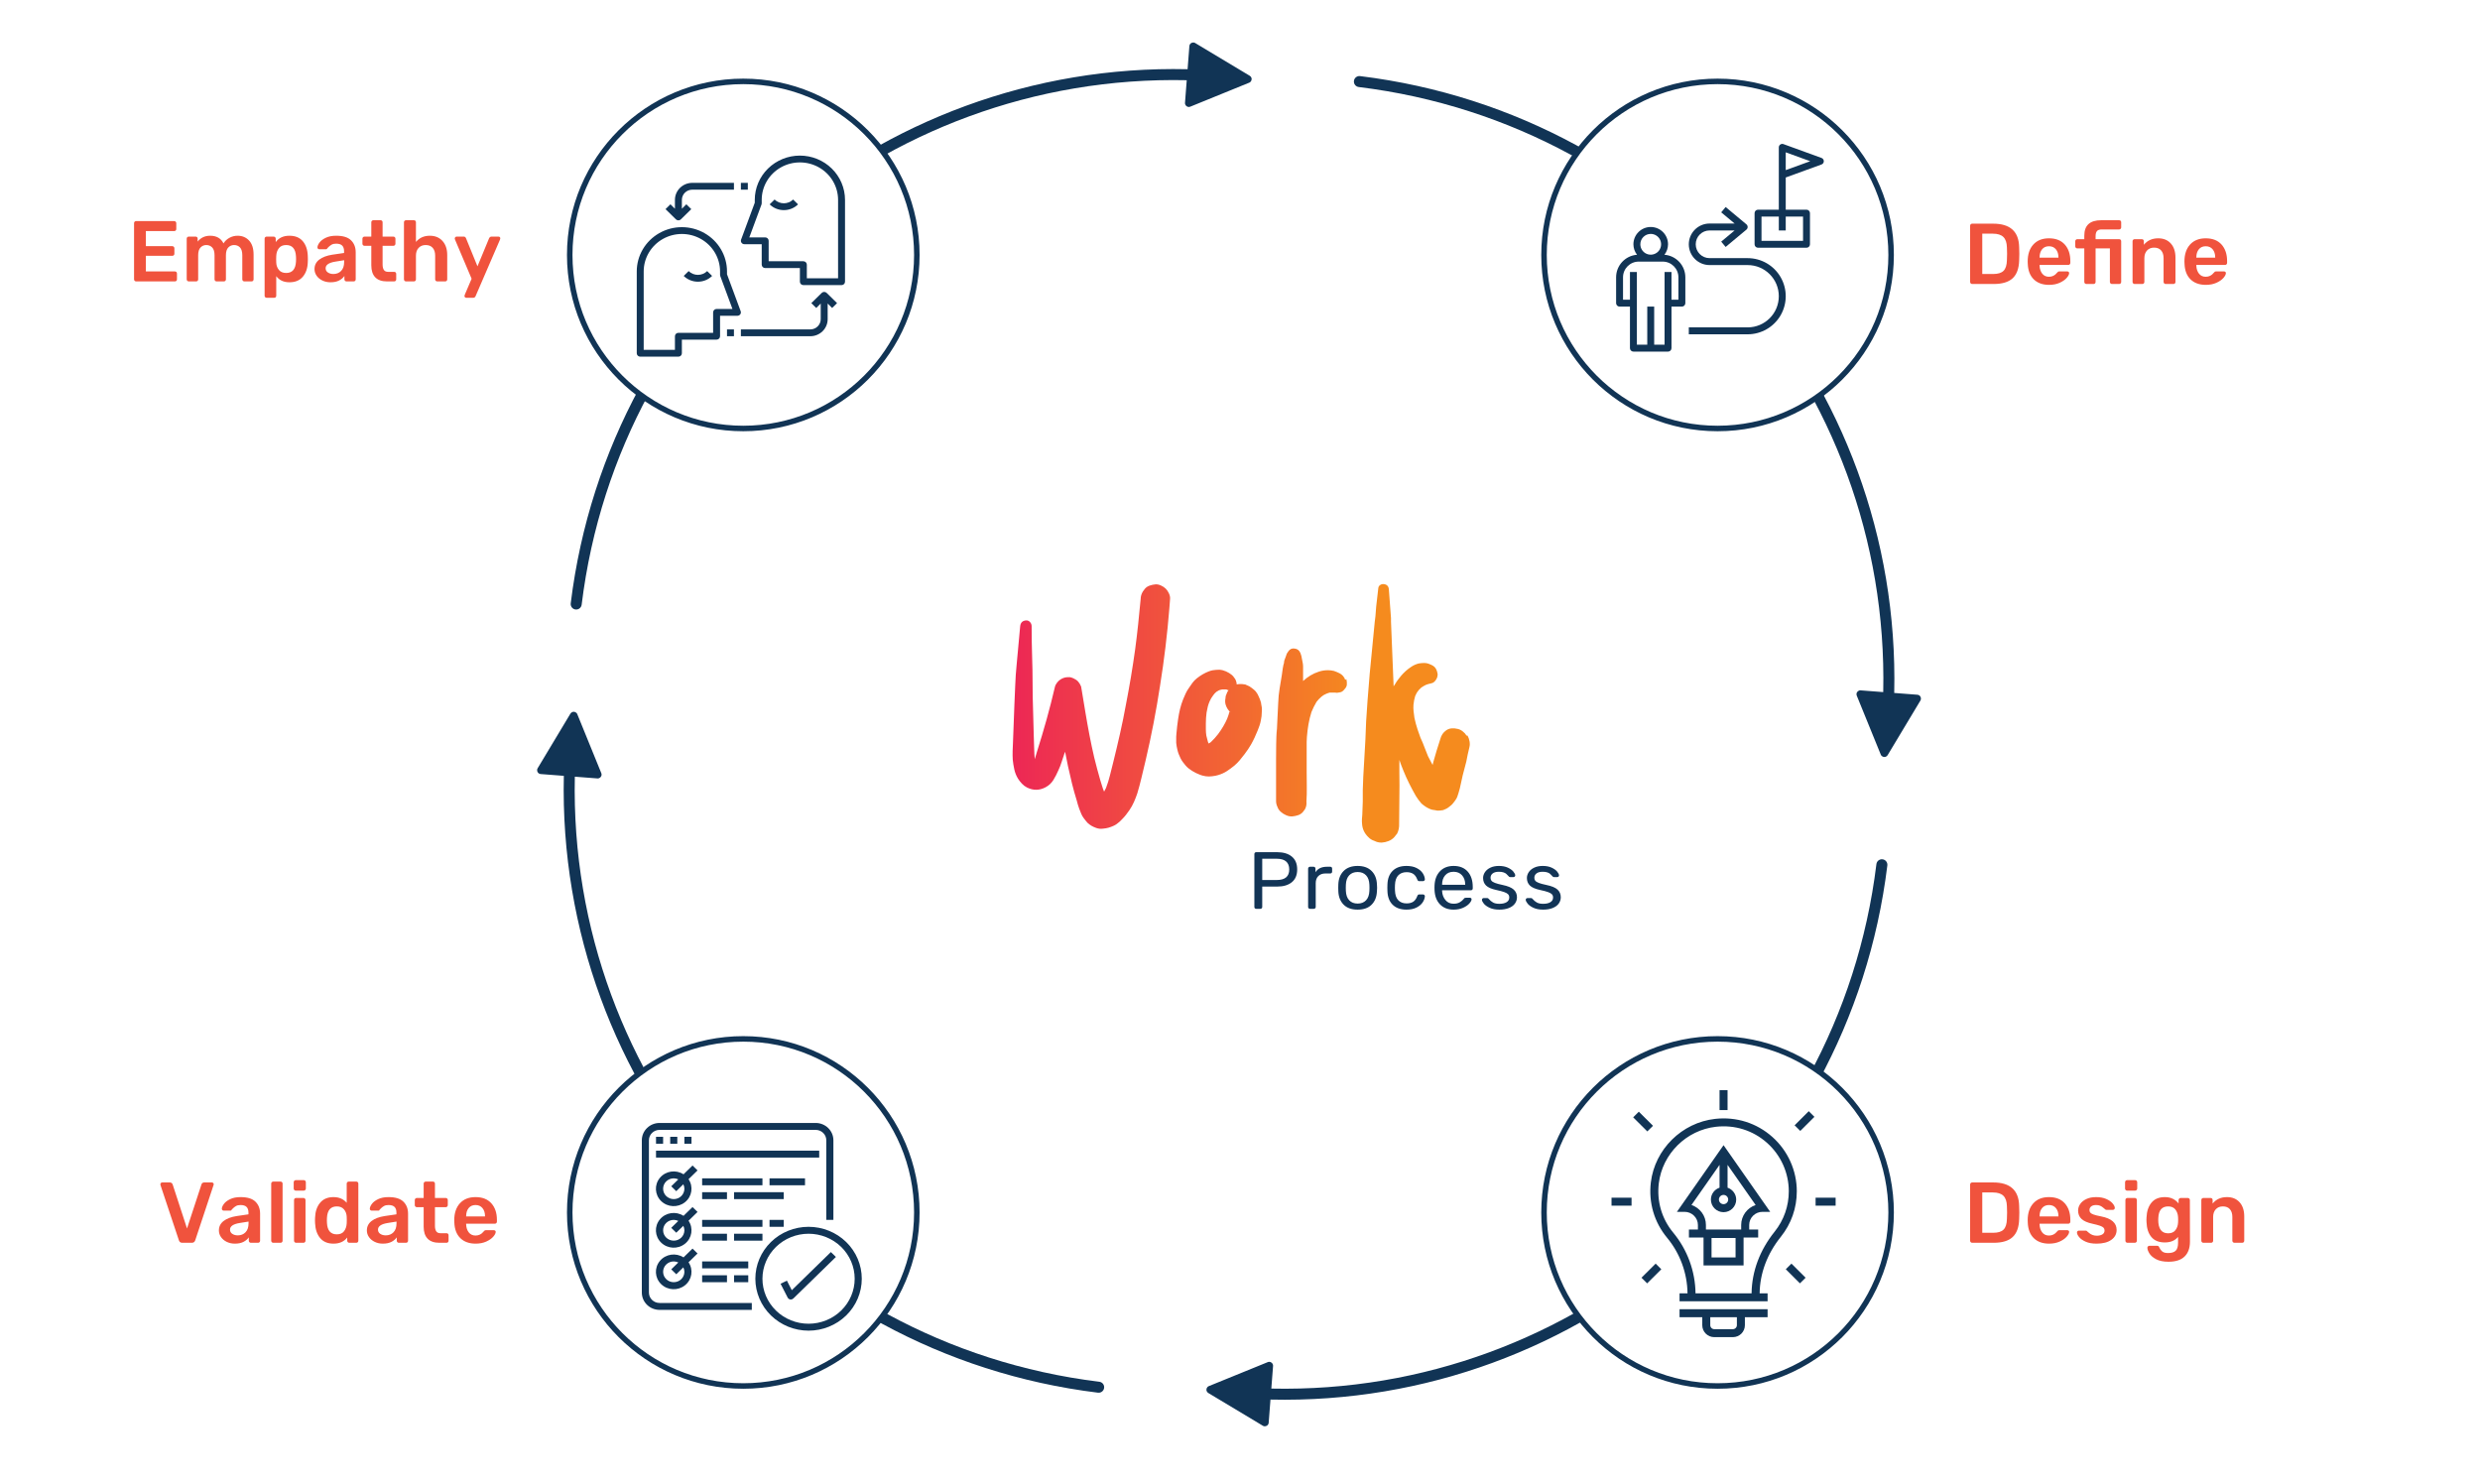<?xml version="1.0" encoding="UTF-8"?>
<svg width="1036px" height="620px" viewBox="0 0 1036 620" version="1.1" xmlns="http://www.w3.org/2000/svg" xmlns:xlink="http://www.w3.org/1999/xlink">
    <!-- Generator: Sketch 54.1 (76490) - https://sketchapp.com -->
    <title>work-process</title>
    <desc>Created with Sketch.</desc>
    <defs>
        <linearGradient x1="100%" y1="50%" x2="0%" y2="50%" id="linearGradient-1">
            <stop stop-color="#F58B1E" offset="0%"></stop>
            <stop stop-color="#F58B1E" offset="23.544%"></stop>
            <stop stop-color="#ED2755" offset="100%"></stop>
        </linearGradient>
    </defs>
    <g id="work-process" stroke="none" stroke-width="1" fill="none" fill-rule="evenodd">
        <rect fill="#FFFFFF" x="0" y="0" width="1036" height="620"></rect>
        <g id="Group" transform="translate(513.613, 306.646) rotate(7) translate(-513.613, -306.646) translate(228.113, 21.146)" fill="#113455" fill-rule="nonzero">
            <path d="M234.485,16.573 C107.792,29.355 10.3,136.382 10.3,264.85 C10.3,266.12 9.27,267.15 8,267.15 C6.73,267.15 5.7,266.12 5.7,264.85 C5.7,133.927 105.119,24.872 234.277,11.971 L233.839,2.274 C233.828,2.024 233.875,1.775 233.977,1.547 C234.338,0.734 235.29,0.368 236.103,0.73 L260.394,11.534 C260.712,11.675 260.976,11.916 261.146,12.221 C261.579,12.997 261.301,13.978 260.524,14.412 L237.306,27.362 C237.088,27.484 236.844,27.553 236.594,27.564 C235.706,27.604 234.953,26.917 234.913,26.028 L234.485,16.573 Z" id="Path"></path>
            <path d="M538.085,320.173 C411.392,332.955 313.9,439.982 313.9,568.45 C313.9,569.72 312.87,570.75 311.6,570.75 C310.33,570.75 309.3,569.72 309.3,568.45 C309.3,437.527 408.719,328.472 537.877,315.571 L537.439,305.874 C537.428,305.624 537.475,305.375 537.577,305.147 C537.938,304.334 538.89,303.968 539.703,304.33 L563.994,315.134 C564.312,315.275 564.576,315.516 564.746,315.821 C565.179,316.597 564.901,317.578 564.124,318.012 L540.906,330.962 C540.688,331.084 540.444,331.153 540.194,331.164 C539.306,331.204 538.553,330.517 538.513,329.628 L538.085,320.173 L538.085,320.173 Z" id="Path-Copy-2" transform="translate(437.125, 437.47) rotate(-180) translate(-437.125, -437.47) "></path>
            <path d="M538.085,16.573 C411.392,29.355 313.9,136.382 313.9,264.85 C313.9,266.12 312.87,267.15 311.6,267.15 C310.33,267.15 309.3,266.12 309.3,264.85 C309.3,133.927 408.719,24.872 537.877,11.971 L537.439,2.274 C537.428,2.024 537.475,1.775 537.577,1.547 C537.938,0.734 538.89,0.368 539.703,0.73 L563.994,11.534 C564.312,11.675 564.576,11.916 564.746,12.221 C565.179,12.997 564.901,13.978 564.124,14.412 L540.906,27.362 C540.688,27.484 540.444,27.553 540.194,27.564 C539.306,27.604 538.553,26.917 538.513,26.028 L538.085,16.573 Z" id="Path-Copy" transform="translate(437.125, 133.87) rotate(-270) translate(-437.125, -133.87) "></path>
            <path d="M234.485,320.173 C107.792,332.955 10.3,439.982 10.3,568.45 C10.3,569.72 9.27,570.75 8,570.75 C6.73,570.75 5.7,569.72 5.7,568.45 C5.7,437.527 105.119,328.472 234.277,315.571 L233.839,305.874 C233.828,305.624 233.875,305.375 233.977,305.147 C234.338,304.334 235.29,303.968 236.103,304.33 L260.394,315.134 C260.712,315.275 260.976,315.516 261.146,315.821 C261.579,316.597 261.301,317.578 260.524,318.012 L237.306,330.962 C237.088,331.084 236.844,331.153 236.594,331.164 C235.706,331.204 234.953,330.517 234.913,329.628 L234.485,320.173 L234.485,320.173 Z" id="Path-Copy-3" transform="translate(133.525, 437.47) rotate(-90) translate(-133.525, -437.47) "></path>
        </g>
        <circle id="Oval" stroke="#113455" stroke-width="2.3" fill="#FFFFFF" fill-rule="nonzero" cx="310.5" cy="106.5" r="72.5"></circle>
        <circle id="Oval-Copy-2" stroke="#113455" stroke-width="2.3" fill="#FFFFFF" fill-rule="nonzero" cx="310.5" cy="506.5" r="72.5"></circle>
        <circle id="Oval-Copy" stroke="#113455" stroke-width="2.3" fill="#FFFFFF" fill-rule="nonzero" cx="717.5" cy="106.5" r="72.5"></circle>
        <circle id="Oval-Copy-3" stroke="#113455" stroke-width="2.3" fill="#FFFFFF" fill-rule="nonzero" cx="717.5" cy="506.5" r="72.5"></circle>
        <path d="M334.149,65 L334.15,65 C339.149,65 343.945,66.951 347.479,70.421 C351.013,73.891 353,78.6 353,83.509 L353,117.678 C353,118.055 352.848,118.419 352.576,118.685 C352.304,118.952 351.934,119.102 351.55,119.102 L335.599,119.102 C335.215,119.102 334.845,118.952 334.573,118.685 C334.301,118.418 334.149,118.055 334.149,117.678 L334.149,111.983 L319.649,111.983 C319.265,111.983 318.895,111.834 318.623,111.567 C318.351,111.3 318.199,110.937 318.199,110.559 L318.199,102.017 L310.949,102.017 C310.474,102.017 310.032,101.789 309.76,101.405 C309.492,101.028 309.426,100.544 309.586,100.109 L315.299,84.676 L315.299,83.508 C315.299,78.6 317.285,73.891 320.82,70.421 C324.354,66.95 329.15,65 334.149,65 Z M350.1,116.254 L350.101,83.508 C350.101,77.913 347.059,72.741 342.125,69.943 C337.191,67.149 331.108,67.149 326.175,69.943 C321.241,72.742 318.2,77.913 318.2,83.508 L318.2,84.932 C318.2,85.096 318.171,85.259 318.113,85.416 L313.023,99.169 L319.65,99.169 C320.034,99.169 320.404,99.319 320.676,99.586 C320.947,99.853 321.1,100.216 321.1,100.593 L321.1,109.136 L335.6,109.136 C335.984,109.136 336.354,109.285 336.626,109.552 C336.898,109.819 337.05,110.182 337.05,110.559 L337.05,116.254 L350.1,116.254 Z M323.579,83.352 L323.579,83.352 C325.717,85.448 329.183,85.448 331.322,83.352 L333.381,85.373 C330.104,88.584 324.797,88.584 321.52,85.373 L323.579,83.352 Z M267.449,149 L267.45,149 C267.066,149 266.696,148.85 266.424,148.583 C266.152,148.316 266,147.953 266,147.576 L266,113.406 C266,106.793 269.592,100.685 275.425,97.379 C281.257,94.072 288.442,94.072 294.275,97.379 C300.107,100.685 303.7,106.793 303.7,113.406 L303.7,114.574 L309.413,130.007 C309.572,130.442 309.507,130.926 309.239,131.303 C308.967,131.687 308.524,131.915 308.05,131.915 L300.8,131.915 L300.8,140.458 C300.8,140.835 300.647,141.198 300.375,141.465 C300.103,141.732 299.734,141.881 299.349,141.881 L284.849,141.881 L284.849,147.576 C284.849,147.954 284.697,148.317 284.425,148.584 C284.153,148.851 283.783,149 283.399,149 L267.449,149 Z M268.899,113.407 L268.9,146.153 L281.949,146.153 L281.949,140.458 C281.949,139.672 282.598,139.035 283.399,139.035 L297.9,139.035 L297.9,130.492 C297.9,129.706 298.548,129.068 299.35,129.068 L305.976,129.068 L300.887,115.315 C300.829,115.158 300.8,114.995 300.8,114.831 L300.8,113.407 C300.8,107.812 297.758,102.64 292.824,99.842 C287.89,97.048 281.807,97.048 276.874,99.842 C271.94,102.641 268.899,107.812 268.899,113.407 Z M297.479,115.272 L297.478,115.272 C294.201,118.482 288.894,118.482 285.617,115.272 L287.676,113.25 C289.815,115.346 293.281,115.346 295.419,113.25 L297.479,115.272 Z M289.199,79.237 C286.795,79.237 284.849,81.148 284.849,83.508 L284.849,87.195 L286.719,85.345 L288.778,87.366 L284.428,91.638 C284.156,91.908 283.787,92.058 283.399,92.058 C283.011,92.058 282.641,91.908 282.369,91.638 L278.019,87.366 L280.078,85.345 L281.949,87.195 L281.949,83.508 C281.949,79.575 285.193,76.389 289.199,76.389 L306.599,76.389 L306.599,79.237 L289.199,79.237 Z M309.499,79.238 L309.499,76.39 L312.399,76.39 L312.399,79.238 L309.499,79.238 Z M338.499,137.61 C340.903,137.61 342.85,135.699 342.85,133.339 L342.85,126.804 L340.979,128.655 L338.92,126.633 L343.27,122.362 C343.542,122.091 343.912,121.942 344.3,121.942 C344.687,121.942 345.057,122.091 345.329,122.362 L349.679,126.633 L347.62,128.655 L345.75,126.804 L345.75,133.339 C345.75,135.225 344.985,137.037 343.625,138.372 C342.266,139.707 340.421,140.458 338.499,140.458 L309.499,140.458 L309.499,137.61 L338.499,137.61 Z M303.699,140.458 L303.699,137.61 L306.599,137.61 L306.599,140.458 L303.699,140.458 Z" id="Combined-Shape" fill="#113455"></path>
        <g id="Group-5" transform="translate(673, 455)" fill="#113455">
            <path d="M38.106,91.934 L28.62,91.934 L28.62,95.265 L38.106,95.265 L38.106,98.596 C38.106,101.359 40.349,103.593 43.124,103.593 L50.896,103.593 C53.67,103.593 55.914,101.359 55.914,98.596 L55.914,95.265 L65.4,95.265 L65.4,91.934 L38.106,91.934 Z M52.569,98.596 C52.569,99.51 51.814,100.262 50.896,100.262 L43.124,100.262 C42.206,100.262 41.451,99.51 41.451,98.596 L41.451,95.265 L52.569,95.265 L52.569,98.596 Z" id="Fill-1"></path>
            <path d="M27.519,51.248 L30.722,51.248 C33.782,51.248 36.291,53.706 36.291,56.732 L36.291,58.642 L32.537,58.642 L32.537,61.973 L38.637,61.973 L38.637,73.632 L55.364,73.632 L55.364,61.973 L61.464,61.973 L61.464,58.642 L57.71,58.642 L57.71,56.732 C57.71,53.706 60.199,51.248 63.279,51.248 L66.482,51.248 L47.001,23.4 L27.519,51.248 Z M52.019,70.301 L41.982,70.301 L41.982,62.176 L52.019,62.176 L52.019,70.301 Z M47,44.179 C48.082,44.179 48.938,45.053 48.938,46.109 C48.938,47.186 48.061,48.039 47,48.039 C45.919,48.039 45.062,47.165 45.062,46.109 C45.062,45.053 45.919,44.179 47,44.179 Z M54.364,56.732 L54.364,58.641 L39.636,58.641 L39.636,56.732 C39.636,52.852 37.106,49.562 33.598,48.384 L45.327,31.626 L45.327,41.153 C43.226,41.864 41.716,43.814 41.716,46.129 C41.716,49.034 44.082,51.39 46.999,51.39 C49.917,51.39 52.283,49.034 52.283,46.129 C52.283,43.814 50.753,41.864 48.672,41.153 L48.672,31.626 L60.401,48.384 C56.893,49.582 54.363,52.873 54.363,56.732 L54.364,56.732 Z" id="Fill-2"></path>
            <polygon id="Fill-3" points="85.452 48.669 93.816 48.669 93.816 45.338 85.452 45.338"></polygon>
            <polygon id="Fill-4" points="0.204 48.669 8.568 48.669 8.568 45.338 0.204 45.338"></polygon>
            <polygon id="Fill-5" points="45.327 8.734 48.672 8.734 48.672 0.406 45.327 0.406"></polygon>
            <polygon id="Fill-6" points="79.048 17.448 76.681 15.092 82.597 9.201 84.964 11.557"></polygon>
            <polygon id="Fill-7" points="15.087 81.124 12.721 78.768 18.637 72.877 21.003 75.233"></polygon>
            <polygon id="Fill-8" points="11.607 9.409 17.523 15.299 15.156 17.656 9.241 11.765"></polygon>
            <polygon id="Fill-9" points="78.909 81.124 72.997 75.233 75.363 72.877 81.275 78.768"></polygon>
            <path d="M77.599,42.676 C77.599,34.023 73.886,25.736 67.399,19.967 C60.831,14.117 52.324,11.436 43.491,12.411 C29.579,13.955 18.277,25.127 16.625,38.959 C15.625,47.368 18.032,55.575 23.397,62.054 C28.824,68.595 31.843,76.842 31.945,85.292 L28.62,85.292 L28.62,88.623 L65.4,88.623 L65.4,85.292 L62.075,85.292 C62.177,76.943 65.216,68.778 70.948,61.648 C75.293,56.205 77.599,49.644 77.599,42.677 L77.599,42.676 Z M58.709,85.292 L35.291,85.292 C35.189,76.071 31.884,67.072 25.968,59.922 C21.195,54.153 19.053,46.86 19.95,39.345 C21.419,27.016 31.476,17.083 43.859,15.702 C51.753,14.828 59.301,17.225 65.156,22.425 C70.929,27.564 74.254,34.938 74.254,42.656 C74.254,48.872 72.194,54.702 68.318,59.556 C62.117,67.295 58.812,76.173 58.71,85.292 L58.709,85.292 Z" id="Fill-10"></path>
        </g>
        <g id="Group-3" transform="translate(675, 60)" fill="#113455">
            <path d="M1.562,68.084 L5.9,68.084 L5.9,85.438 C5.9,85.821 6.052,86.19 6.323,86.461 C6.594,86.732 6.963,86.884 7.346,86.884 L21.808,86.884 C22.191,86.884 22.56,86.732 22.831,86.461 C23.102,86.19 23.254,85.821 23.254,85.438 L23.254,68.084 L27.592,68.084 C27.976,68.084 28.344,67.932 28.616,67.661 C28.887,67.39 29.039,67.021 29.039,66.638 L29.039,55.842 C29.031,50.9 25.221,46.8 20.297,46.428 C21.269,45.177 21.801,43.64 21.808,42.053 C21.808,38.058 18.572,34.823 14.577,34.823 C10.582,34.823 7.346,38.058 7.346,42.053 C7.354,43.64 7.885,45.177 8.858,46.428 C3.934,46.8 0.123,50.9 0.116,55.842 L0.116,66.638 C0.116,67.021 0.268,67.39 0.539,67.661 C0.81,67.932 1.179,68.084 1.562,68.084 L1.562,68.084 Z M14.577,37.715 C16.33,37.715 17.914,38.771 18.586,40.394 C19.255,42.014 18.886,43.88 17.646,45.123 C16.402,46.363 14.537,46.732 12.917,46.063 C11.294,45.391 10.238,43.807 10.238,42.054 C10.238,39.657 12.18,37.715 14.577,37.715 Z M3.008,55.843 C3.011,52.22 5.943,49.288 9.566,49.285 L19.591,49.285 L19.587,49.285 C23.21,49.288 26.142,52.22 26.146,55.843 L26.146,65.193 L23.253,65.193 L23.253,53.623 L20.361,53.623 L20.361,83.992 L16.023,83.992 L16.023,68.084 L13.13,68.084 L13.13,83.992 L8.792,83.992 L8.792,53.623 L5.9,53.623 L5.9,65.193 L3.007,65.193 L3.008,55.843 Z" id="Fill-1"></path>
            <path d="M85.934,5.987 L70.026,0.203 C69.581,0.04 69.086,0.105 68.703,0.376 C68.316,0.647 68.084,1.088 68.084,1.562 L68.084,27.592 L59.407,27.592 C58.608,27.592 57.961,28.24 57.961,29.039 L57.961,42.053 C57.961,42.437 58.113,42.805 58.384,43.077 C58.655,43.348 59.024,43.5 59.407,43.5 L79.653,43.5 C80.037,43.5 80.405,43.348 80.677,43.077 C80.948,42.805 81.1,42.437 81.1,42.053 L81.1,29.039 C81.1,28.655 80.948,28.287 80.677,28.015 C80.405,27.744 80.037,27.592 79.653,27.592 L70.977,27.592 L70.977,14.143 L85.933,8.706 C86.504,8.5 86.884,7.954 86.884,7.347 C86.884,6.739 86.504,6.193 85.933,5.987 L85.934,5.987 Z M78.208,30.485 L78.208,40.608 L60.854,40.608 L60.854,30.485 L68.085,30.485 L68.085,36.27 L70.977,36.27 L70.977,30.485 L78.208,30.485 Z M70.977,11.067 L70.977,3.627 L81.209,7.347 L70.977,11.067 Z" id="Fill-2"></path>
            <path d="M55.069,76.762 L30.485,76.762 L30.485,79.654 L55.069,79.654 C60.752,79.654 66.005,76.621 68.848,71.7 C71.686,66.78 71.686,60.713 68.848,55.792 C66.006,50.872 60.753,47.838 55.069,47.838 L39.161,47.838 C35.965,47.838 33.377,45.25 33.377,42.054 C33.377,38.858 35.965,36.269 39.161,36.269 L49.628,36.269 L44.021,40.944 L45.872,43.164 L54.548,35.933 C54.877,35.658 55.069,35.253 55.069,34.823 C55.069,34.393 54.877,33.988 54.548,33.713 L45.872,26.482 L44.021,28.702 L49.628,33.377 L39.161,33.377 C34.371,33.377 30.484,37.263 30.484,42.054 C30.484,46.844 34.371,50.731 39.161,50.731 L55.069,50.731 C62.256,50.731 68.084,56.559 68.084,63.745 C68.084,70.932 62.256,76.76 55.069,76.76 L55.069,76.762 Z" id="Fill-3"></path>
        </g>
        <g id="Group-4" transform="translate(268, 469)" fill="#113455">
            <path d="M7.529,78.207 L46.06,78.207 L46.06,75.315 L7.529,75.315 C5.073,75.315 3.083,73.374 3.083,70.977 L3.083,7.346 C3.083,4.949 5.073,3.008 7.529,3.008 L72.735,3.008 C75.191,3.008 77.181,4.949 77.181,7.346 L77.181,40.608 L80.145,40.608 L80.145,7.346 C80.141,3.355 76.825,0.119 72.735,0.116 L7.529,0.116 C3.439,0.119 0.123,3.355 0.119,7.346 L0.119,70.977 C0.123,74.968 3.439,78.204 7.529,78.207 Z" id="Fill-1"></path>
            <polygon id="Fill-2" points="6.046 8.793 9.01 8.793 9.01 5.9 6.046 5.9"></polygon>
            <polygon id="Fill-3" points="11.974 8.793 14.938 8.793 14.938 5.9 11.974 5.9"></polygon>
            <polygon id="Fill-4" points="17.902 8.793 20.866 8.793 20.866 5.9 17.902 5.9"></polygon>
            <polygon id="Fill-5" points="6.046 14.577 74.216 14.577 74.216 11.685 6.046 11.685"></polygon>
            <path d="M21.299,17.892 L17.535,21.566 C14.353,19.512 10.092,20.141 7.68,23.026 C5.264,25.908 5.479,30.109 8.18,32.741 C10.877,35.376 15.182,35.586 18.135,33.229 C21.091,30.875 21.736,26.717 19.632,23.611 L23.396,19.938 L21.299,17.892 Z M13.456,31.931 C11,31.931 9.01,29.989 9.01,27.592 C9.01,25.195 11,23.254 13.456,23.254 C14.116,23.258 14.768,23.406 15.36,23.688 L12.408,26.569 L14.505,28.616 L17.457,25.734 C17.746,26.313 17.898,26.949 17.902,27.592 C17.902,29.989 15.912,31.931 13.456,31.931 L13.456,31.931 Z" id="Fill-6"></path>
            <polygon id="Fill-7" points="25.312 26.146 50.505 26.146 50.505 23.254 25.312 23.254"></polygon>
            <polygon id="Fill-8" points="25.312 31.931 35.687 31.931 35.687 29.039 25.312 29.039"></polygon>
            <polygon id="Fill-9" points="38.649 31.931 59.397 31.931 59.397 29.039 38.649 29.039"></polygon>
            <polygon id="Fill-10" points="53.469 26.146 68.289 26.146 68.289 23.254 53.469 23.254"></polygon>
            <path d="M21.299,35.246 L17.535,38.919 C14.353,36.866 10.092,37.495 7.68,40.38 C5.264,43.261 5.479,47.462 8.18,50.094 C10.877,52.73 15.182,52.94 18.135,50.582 C21.091,48.229 21.736,44.071 19.632,40.965 L23.396,37.292 L21.299,35.246 Z M13.456,49.285 C11,49.285 9.01,47.343 9.01,44.946 C9.01,42.549 11,40.608 13.456,40.608 C14.116,40.611 14.768,40.76 15.36,41.042 L12.408,43.923 L14.505,45.969 L17.457,43.088 C17.746,43.666 17.898,44.303 17.902,44.946 C17.902,47.343 15.912,49.285 13.456,49.285 L13.456,49.285 Z" id="Fill-11"></path>
            <polygon id="Fill-12" points="25.312 43.5 50.505 43.5 50.505 40.608 25.312 40.608"></polygon>
            <polygon id="Fill-13" points="25.312 49.285 35.687 49.285 35.687 46.392 25.312 46.392"></polygon>
            <polygon id="Fill-14" points="38.649 49.285 50.505 49.285 50.505 46.392 38.649 46.392"></polygon>
            <polygon id="Fill-15" points="53.469 43.5 59.397 43.5 59.397 40.608 53.469 40.608"></polygon>
            <path d="M21.299,52.6 L17.535,56.273 C14.353,54.22 10.092,54.849 7.68,57.734 C5.264,60.615 5.479,64.816 8.18,67.448 C10.877,70.084 15.182,70.293 18.135,67.936 C21.091,65.582 21.736,61.425 19.632,58.319 L23.396,54.646 L21.299,52.6 Z M13.456,66.638 C11,66.638 9.01,64.697 9.01,62.3 C9.01,59.903 11,57.961 13.456,57.961 C14.116,57.965 14.768,58.113 15.36,58.395 L12.408,61.277 L14.505,63.323 L17.457,60.442 C17.746,61.02 17.898,61.656 17.902,62.3 C17.902,64.697 15.912,66.638 13.456,66.638 L13.456,66.638 Z" id="Fill-16"></path>
            <polygon id="Fill-17" points="25.312 60.854 44.577 60.854 44.577 57.961 25.312 57.961"></polygon>
            <polygon id="Fill-18" points="25.312 66.638 35.687 66.638 35.687 63.746 25.312 63.746"></polygon>
            <polygon id="Fill-19" points="38.649 66.638 44.577 66.638 44.577 63.746 38.649 63.746"></polygon>
            <path d="M69.77,86.884 C75.665,86.884 81.319,84.599 85.49,80.532 C89.658,76.461 91.999,70.945 91.999,65.192 C91.999,59.44 89.658,53.923 85.49,49.853 C81.318,45.785 75.665,43.5 69.77,43.5 C63.876,43.5 58.222,45.785 54.05,49.853 C49.882,53.923 47.541,59.44 47.541,65.192 C47.548,70.944 49.894,76.458 54.058,80.525 C58.226,84.588 63.876,86.877 69.77,86.884 L69.77,86.884 Z M69.77,46.392 C74.879,46.392 79.781,48.373 83.393,51.898 C87.005,55.423 89.035,60.207 89.035,65.192 C89.035,70.177 87.005,74.961 83.393,78.485 C79.781,82.01 74.879,83.991 69.77,83.991 C64.661,83.991 59.759,82.01 56.148,78.485 C52.535,74.96 50.505,70.177 50.505,65.192 C50.512,60.206 52.543,55.43 56.155,51.906 C59.767,48.381 64.661,46.4 69.77,46.392 L69.77,46.392 Z" id="Fill-20"></path>
            <path d="M60.73,65.991 L58.078,67.286 L61.042,73.07 C61.257,73.486 61.66,73.775 62.131,73.851 C62.205,73.862 62.283,73.869 62.361,73.869 C62.753,73.869 63.131,73.717 63.409,73.446 L81.193,56.092 L79.096,54.046 L62.768,69.983 L60.73,65.991 Z" id="Fill-21"></path>
        </g>
        <path d="M524.761,379.662 C524.531,379.662 524.346,379.589 524.208,379.442 C524.069,379.296 524,379.11 524,378.885 L524,356.811 C524,356.563 524.069,356.366 524.208,356.22 C524.346,356.073 524.531,356 524.761,356 L533.516,356 C536.123,356 538.17,356.614 539.658,357.842 C541.146,359.07 541.89,360.856 541.89,363.2 C541.89,365.544 541.146,367.324 539.658,368.541 C538.17,369.758 536.123,370.366 533.516,370.366 L527.287,370.366 L527.287,378.885 C527.287,379.11 527.212,379.296 527.062,379.442 C526.912,379.589 526.722,379.662 526.491,379.662 L524.761,379.662 Z M533.343,367.628 C536.827,367.628 538.568,366.152 538.568,363.2 C538.568,361.758 538.136,360.654 537.271,359.887 C536.406,359.121 535.096,358.738 533.343,358.738 L527.287,358.738 L527.287,367.628 L533.343,367.628 Z M547.248,379.662 C547.017,379.662 546.827,379.589 546.677,379.442 C546.527,379.296 546.452,379.11 546.452,378.885 L546.452,362.896 C546.452,362.67 546.527,362.479 546.677,362.321 C546.827,362.163 547.017,362.085 547.248,362.085 L548.701,362.085 C548.955,362.085 549.157,362.158 549.307,362.304 C549.457,362.451 549.532,362.648 549.532,362.896 L549.532,364.383 C550.478,362.851 552.081,362.085 554.342,362.085 L555.691,362.085 C555.945,362.085 556.141,362.152 556.28,362.287 C556.418,362.423 556.487,362.614 556.487,362.862 L556.487,364.113 C556.487,364.338 556.418,364.524 556.28,364.67 C556.141,364.817 555.945,364.89 555.691,364.89 L553.719,364.89 C552.45,364.89 551.452,365.251 550.726,365.972 C549.999,366.693 549.636,367.673 549.636,368.913 L549.636,378.885 C549.636,379.11 549.555,379.296 549.394,379.442 C549.232,379.589 549.036,379.662 548.805,379.662 L547.248,379.662 Z M567.14,380 C564.602,380 562.647,379.301 561.274,377.904 C559.902,376.507 559.169,374.648 559.077,372.327 L559.042,370.873 L559.077,369.42 C559.169,367.099 559.913,365.239 561.309,363.842 C562.705,362.445 564.648,361.746 567.14,361.746 C569.631,361.746 571.575,362.445 572.97,363.842 C574.366,365.239 575.11,367.099 575.202,369.42 C575.248,369.915 575.272,370.4 575.272,370.873 C575.272,371.346 575.248,371.831 575.202,372.327 C575.11,374.648 574.378,376.507 573.005,377.904 C571.632,379.301 569.677,380 567.14,380 Z M567.14,377.465 C568.616,377.465 569.787,377.008 570.652,376.096 C571.517,375.183 571.984,373.87 572.053,372.158 C572.076,371.932 572.088,371.504 572.088,370.873 C572.088,370.242 572.076,369.814 572.053,369.589 C571.984,367.876 571.517,366.563 570.652,365.651 C569.787,364.738 568.616,364.282 567.14,364.282 C565.663,364.282 564.492,364.738 563.627,365.651 C562.762,366.563 562.295,367.876 562.226,369.589 L562.191,370.873 L562.226,372.158 C562.295,373.87 562.762,375.183 563.627,376.096 C564.492,377.008 565.663,377.465 567.14,377.465 Z M587.55,380 C585.082,380 583.155,379.318 581.771,377.955 C580.387,376.592 579.66,374.682 579.591,372.225 L579.557,370.873 L579.591,369.521 C579.66,367.065 580.387,365.155 581.771,363.792 C583.155,362.428 585.082,361.746 587.55,361.746 C589.211,361.746 590.613,362.034 591.755,362.608 C592.896,363.183 593.75,363.899 594.315,364.755 C594.88,365.611 595.186,366.468 595.232,367.324 C595.255,367.527 595.18,367.707 595.007,367.865 C594.834,368.023 594.644,368.101 594.436,368.101 L592.914,368.101 C592.683,368.101 592.51,368.051 592.395,367.949 C592.279,367.848 592.164,367.662 592.049,367.392 C591.633,366.287 591.062,365.504 590.336,365.042 C589.609,364.58 588.692,364.349 587.585,364.349 C586.131,364.349 584.978,364.789 584.124,365.668 C583.271,366.546 582.809,367.887 582.74,369.69 L582.706,370.873 L582.74,372.056 C582.809,373.859 583.271,375.2 584.124,376.079 C584.978,376.958 586.131,377.397 587.585,377.397 C588.715,377.397 589.638,377.166 590.353,376.704 C591.068,376.242 591.633,375.459 592.049,374.355 C592.164,374.085 592.279,373.899 592.395,373.797 C592.51,373.696 592.683,373.645 592.914,373.645 L594.436,373.645 C594.644,373.645 594.834,373.724 595.007,373.882 C595.18,374.039 595.255,374.22 595.232,374.423 C595.186,375.256 594.88,376.101 594.315,376.958 C593.75,377.814 592.896,378.535 591.755,379.121 C590.613,379.707 589.211,380 587.55,380 Z M607.234,380 C604.881,380 603.001,379.285 601.594,377.854 C600.186,376.423 599.414,374.468 599.275,371.989 L599.241,370.839 L599.275,369.724 C599.414,367.29 600.186,365.352 601.594,363.91 C603.001,362.468 604.881,361.746 607.234,361.746 C609.772,361.746 611.738,362.535 613.134,364.113 C614.53,365.69 615.228,367.831 615.228,370.535 L615.228,371.144 C615.228,371.369 615.153,371.555 615.003,371.701 C614.853,371.848 614.662,371.921 614.432,371.921 L602.424,371.921 L602.424,372.225 C602.493,373.69 602.955,374.941 603.808,375.977 C604.662,377.014 605.792,377.532 607.199,377.532 C608.284,377.532 609.166,377.324 609.847,376.907 C610.527,376.49 611.04,376.056 611.387,375.606 C611.594,375.335 611.756,375.172 611.871,375.115 C611.986,375.059 612.182,375.031 612.459,375.031 L613.982,375.031 C614.189,375.031 614.368,375.087 614.518,375.2 C614.668,375.313 614.743,375.459 614.743,375.639 C614.743,376.135 614.432,376.732 613.809,377.431 C613.186,378.13 612.304,378.732 611.162,379.239 C610.02,379.746 608.71,380 607.234,380 Z M612.079,369.623 L612.079,369.521 C612.079,367.944 611.64,366.659 610.764,365.668 C609.887,364.676 608.71,364.18 607.234,364.18 C605.735,364.18 604.558,364.676 603.704,365.668 C602.851,366.659 602.424,367.944 602.424,369.521 L602.424,369.623 L612.079,369.623 Z M626.33,380 C624.738,380 623.394,379.746 622.298,379.239 C621.202,378.732 620.389,378.152 619.859,377.499 C619.328,376.845 619.063,376.304 619.063,375.876 C619.063,375.651 619.144,375.476 619.305,375.352 C619.467,375.228 619.64,375.166 619.824,375.166 L621.277,375.166 C621.416,375.166 621.525,375.189 621.606,375.234 C621.687,375.279 621.797,375.38 621.935,375.538 C622.466,376.169 623.06,376.665 623.717,377.025 C624.375,377.386 625.257,377.566 626.364,377.566 C627.61,377.566 628.608,377.341 629.357,376.89 C630.107,376.439 630.482,375.786 630.482,374.93 C630.482,374.366 630.321,373.915 629.998,373.577 C629.675,373.239 629.138,372.935 628.389,372.665 C627.639,372.394 626.526,372.101 625.049,371.786 C623.042,371.358 621.624,370.738 620.793,369.927 C619.963,369.115 619.547,368.068 619.547,366.783 C619.547,365.949 619.801,365.144 620.309,364.366 C620.816,363.589 621.572,362.958 622.575,362.473 C623.579,361.989 624.772,361.746 626.157,361.746 C627.61,361.746 628.85,361.983 629.877,362.456 C630.903,362.93 631.676,363.482 632.195,364.113 C632.714,364.744 632.974,365.273 632.974,365.701 C632.974,365.904 632.899,366.073 632.749,366.208 C632.599,366.344 632.42,366.411 632.212,366.411 L630.897,366.411 C630.574,366.411 630.344,366.287 630.205,366.039 C629.813,365.611 629.484,365.279 629.219,365.042 C628.954,364.806 628.567,364.603 628.06,364.434 C627.552,364.265 626.918,364.18 626.157,364.18 C625.026,364.18 624.161,364.411 623.561,364.873 C622.962,365.335 622.662,365.949 622.662,366.715 C622.662,367.189 622.788,367.589 623.042,367.915 C623.296,368.242 623.78,368.546 624.496,368.828 C625.211,369.11 626.272,369.397 627.679,369.69 C629.871,370.141 631.422,370.783 632.333,371.617 C633.245,372.451 633.7,373.521 633.7,374.828 C633.7,375.797 633.418,376.676 632.852,377.465 C632.287,378.254 631.445,378.873 630.326,379.324 C629.208,379.775 627.875,380 626.33,380 Z M644.629,380 C643.038,380 641.694,379.746 640.598,379.239 C639.502,378.732 638.689,378.152 638.158,377.499 C637.628,376.845 637.363,376.304 637.363,375.876 C637.363,375.651 637.443,375.476 637.605,375.352 C637.766,375.228 637.939,375.166 638.124,375.166 L639.577,375.166 C639.716,375.166 639.825,375.189 639.906,375.234 C639.987,375.279 640.096,375.38 640.235,375.538 C640.765,376.169 641.359,376.665 642.017,377.025 C642.674,377.386 643.557,377.566 644.664,377.566 C645.91,377.566 646.907,377.341 647.657,376.89 C648.407,376.439 648.782,375.786 648.782,374.93 C648.782,374.366 648.62,373.915 648.297,373.577 C647.974,373.239 647.438,372.935 646.688,372.665 C645.939,372.394 644.825,372.101 643.349,371.786 C641.342,371.358 639.923,370.738 639.093,369.927 C638.262,369.115 637.847,368.068 637.847,366.783 C637.847,365.949 638.101,365.144 638.608,364.366 C639.116,363.589 639.871,362.958 640.875,362.473 C641.878,361.989 643.072,361.746 644.456,361.746 C645.91,361.746 647.15,361.983 648.176,362.456 C649.203,362.93 649.976,363.482 650.495,364.113 C651.014,364.744 651.273,365.273 651.273,365.701 C651.273,365.904 651.198,366.073 651.048,366.208 C650.898,366.344 650.72,366.411 650.512,366.411 L649.197,366.411 C648.874,366.411 648.643,366.287 648.505,366.039 C648.113,365.611 647.784,365.279 647.519,365.042 C647.253,364.806 646.867,364.603 646.36,364.434 C645.852,364.265 645.218,364.18 644.456,364.18 C643.326,364.18 642.461,364.411 641.861,364.873 C641.261,365.335 640.961,365.949 640.961,366.715 C640.961,367.189 641.088,367.589 641.342,367.915 C641.596,368.242 642.08,368.546 642.795,368.828 C643.511,369.11 644.572,369.397 645.979,369.69 C648.171,370.141 649.722,370.783 650.633,371.617 C651.544,372.451 652,373.521 652,374.828 C652,375.797 651.717,376.676 651.152,377.465 C650.587,378.254 649.745,378.873 648.626,379.324 C647.507,379.775 646.175,380 644.629,380 Z" id="Process" fill="#123456" fill-rule="nonzero"></path>
        <path d="M482.595,244.119 C483.327,244.052 484.11,244.202 484.942,244.571 C485.774,244.939 486.457,245.391 486.99,245.927 C487.522,246.463 487.972,247.132 488.338,247.936 C488.704,248.739 488.854,249.509 488.787,250.246 L488.488,254.164 C487.622,264.945 486.324,275.726 484.592,286.508 C482.994,296.954 480.997,307.301 478.6,317.546 L476.802,325.08 C476.535,326.151 476.269,327.206 476.003,328.244 C475.736,329.282 475.437,330.337 475.104,331.408 C474.704,332.614 474.238,333.819 473.706,335.024 C473.173,336.23 472.54,337.368 471.808,338.44 C471.342,339.109 470.876,339.745 470.409,340.348 C469.943,340.951 469.444,341.52 468.911,342.056 L467.713,343.261 C467.313,343.596 466.914,343.914 466.514,344.215 C466.115,344.517 465.682,344.768 465.216,344.969 C464.483,345.303 463.768,345.571 463.068,345.772 C462.369,345.973 461.587,346.107 460.721,346.174 C459.789,346.308 458.857,346.207 457.925,345.873 C457.192,345.605 456.56,345.32 456.027,345.019 C455.494,344.718 454.928,344.299 454.329,343.763 C453.996,343.428 453.696,343.077 453.43,342.709 C453.164,342.34 452.897,341.989 452.631,341.654 C452.231,341.118 451.898,340.515 451.632,339.846 L450.833,337.837 C450.633,337.301 450.45,336.749 450.284,336.179 C450.117,335.61 449.967,335.058 449.834,334.522 C449.102,332.178 448.436,329.801 447.837,327.39 C447.237,324.979 446.671,322.535 446.139,320.057 L444.94,314.031 C444.874,314.165 444.774,314.432 444.641,314.834 C444.241,315.973 443.858,317.128 443.492,318.3 C443.126,319.472 442.676,320.627 442.144,321.765 C441.544,323.171 440.845,324.527 440.046,325.833 C439.247,327.139 438.148,328.16 436.75,328.897 C434.22,330.236 431.656,330.27 429.059,328.997 C428.26,328.596 427.545,328.06 426.912,327.39 C426.279,326.721 425.73,326.017 425.264,325.281 C424.531,324.075 424.015,322.786 423.716,321.414 C423.416,320.041 423.2,318.685 423.067,317.345 C423,316.14 422.983,314.935 423.017,313.729 C423.05,312.524 423.1,311.319 423.166,310.113 L423.766,294.142 C423.899,291.396 424.015,288.684 424.115,286.006 C424.215,283.327 424.398,280.648 424.665,277.97 L426.163,261.697 C426.296,260.157 427.095,259.32 428.56,259.186 C429.226,259.119 429.792,259.337 430.258,259.839 C430.724,260.341 430.957,260.927 430.957,261.597 C430.957,263.74 430.974,265.849 431.007,267.925 C431.04,270.001 431.09,272.11 431.157,274.253 C431.29,278.003 431.357,281.72 431.357,285.403 C431.357,289.086 431.423,292.803 431.556,296.553 L431.856,307.702 C431.923,309.243 431.973,310.816 432.006,312.423 C432.039,314.031 432.122,315.604 432.256,317.144 C432.389,316.609 432.555,316.056 432.755,315.487 C432.955,314.918 433.121,314.365 433.254,313.83 C434.653,309.41 435.968,304.99 437.2,300.571 C438.431,296.151 439.58,291.664 440.645,287.111 C440.779,286.441 441.095,285.788 441.594,285.152 C442.094,284.516 442.643,284.03 443.242,283.695 C444.174,283.16 445.14,282.892 446.139,282.892 C446.738,282.825 447.321,282.908 447.887,283.143 C448.453,283.377 449.002,283.662 449.535,283.997 C450.134,284.398 450.633,284.934 451.033,285.604 L451.632,286.809 L453.43,297.658 C453.963,300.872 454.529,304.036 455.128,307.15 C455.727,310.264 456.393,313.394 457.126,316.542 C457.525,318.082 457.925,319.639 458.324,321.213 C458.724,322.786 459.156,324.343 459.623,325.883 C459.889,326.687 460.139,327.491 460.372,328.294 C460.605,329.098 460.888,329.901 461.221,330.705 C461.354,330.437 461.487,330.186 461.62,329.952 C461.753,329.717 461.886,329.466 462.02,329.198 C462.685,327.457 463.235,325.699 463.668,323.925 C464.1,322.15 464.55,320.359 465.016,318.551 C466.015,314.533 466.964,310.532 467.863,306.547 C468.761,302.563 469.577,298.562 470.31,294.544 C471.841,286.709 473.14,278.941 474.205,271.24 C474.671,267.757 475.087,264.275 475.453,260.793 C475.82,257.311 476.169,253.795 476.502,250.246 C476.502,249.175 476.802,248.137 477.401,247.132 L478.3,245.927 C478.833,245.324 479.499,244.889 480.298,244.621 C481.097,244.353 481.896,244.186 482.695,244.119 L482.595,244.119 Z M515.859,283.444 C515.834,283.411 515.788,283.36 515.722,283.293 C515.655,283.227 515.609,283.176 515.584,283.143 C515.659,283.176 515.688,283.227 515.722,283.293 C515.788,283.427 515.888,283.561 516.021,283.695 C516.088,283.829 516.138,283.946 516.171,284.047 C516.204,284.147 516.254,284.264 516.321,284.398 C516.521,284.934 516.62,285.436 516.62,285.905 C517.752,285.704 518.818,285.704 519.817,285.905 L520.116,285.905 C520.782,286.173 521.381,286.441 521.914,286.709 C522.247,286.91 522.563,287.127 522.863,287.362 C523.163,287.596 523.479,287.847 523.812,288.115 C524.145,288.383 524.428,288.667 524.661,288.969 C524.894,289.27 525.11,289.588 525.31,289.923 L525.61,290.526 C525.876,291.061 526.109,291.58 526.309,292.083 C526.509,292.585 526.675,293.104 526.808,293.64 L526.808,293.841 C526.941,294.376 527.041,294.945 527.108,295.548 C527.174,296.151 527.174,296.754 527.108,297.356 C527.108,297.959 527.075,298.562 527.008,299.164 C526.941,299.767 526.841,300.37 526.708,300.972 C526.575,301.709 526.392,302.412 526.159,303.082 C525.926,303.751 525.676,304.421 525.41,305.091 C525.01,306.095 524.578,307.1 524.111,308.104 C523.645,309.109 523.146,310.08 522.613,311.017 C521.881,312.29 520.982,313.629 519.916,315.035 C519.251,315.906 518.585,316.743 517.919,317.546 C517.253,318.35 516.487,319.12 515.622,319.857 C514.556,320.727 513.508,321.497 512.475,322.167 C511.443,322.837 510.261,323.372 508.93,323.774 L507.731,324.075 C507.265,324.142 506.816,324.209 506.383,324.276 C505.95,324.343 505.501,324.377 505.034,324.377 C504.568,324.377 504.102,324.343 503.636,324.276 C503.17,324.209 502.704,324.109 502.238,323.975 L501.339,323.674 C500.806,323.473 500.257,323.238 499.691,322.97 C499.125,322.703 498.576,322.401 498.043,322.066 C497.51,321.732 497.011,321.38 496.545,321.012 C496.079,320.643 495.646,320.225 495.246,319.756 C494.847,319.287 494.464,318.802 494.098,318.3 C493.731,317.797 493.415,317.278 493.149,316.743 C492.882,316.207 492.633,315.638 492.4,315.035 C492.167,314.432 491.983,313.83 491.85,313.227 C491.717,312.758 491.617,312.29 491.551,311.821 C491.484,311.352 491.418,310.85 491.351,310.314 L491.351,307.753 C491.351,307.317 491.384,306.865 491.451,306.397 C491.517,305.392 491.617,304.388 491.75,303.383 L492.15,300.37 C492.35,298.963 492.616,297.574 492.949,296.201 C493.282,294.828 493.715,293.472 494.247,292.133 C494.58,291.329 494.93,290.526 495.296,289.722 C495.662,288.919 496.112,288.148 496.645,287.412 C497.111,286.675 497.61,285.955 498.143,285.252 C498.675,284.549 499.275,283.93 499.941,283.394 C501.539,282.122 503.203,281.151 504.935,280.481 C505.267,280.347 505.567,280.247 505.833,280.18 C506.1,280.113 506.399,280.046 506.732,279.979 C507.198,279.912 507.648,279.862 508.081,279.828 C508.514,279.795 508.963,279.778 509.429,279.778 C510.361,279.845 511.277,280.079 512.176,280.481 C513.075,280.883 513.89,281.385 514.623,281.988 L515.222,282.59 C515.289,282.657 515.322,282.708 515.322,282.741 C515.322,282.774 515.355,282.825 515.422,282.892 C515.555,283.026 515.655,283.16 515.722,283.293 C515.755,283.36 515.784,283.411 515.809,283.444 L515.859,283.444 Z M514.123,297.658 C513.125,296.787 512.426,295.716 512.026,294.443 C511.76,293.573 511.726,292.669 511.926,291.731 C511.926,291.061 512.059,290.492 512.326,290.024 C512.525,289.354 512.825,288.785 513.225,288.316 C512.892,288.316 512.592,288.215 512.326,288.015 L510.528,288.015 C509.862,288.148 509.396,288.282 509.129,288.416 C508.863,288.55 508.53,288.751 508.131,289.019 C507.864,289.22 507.631,289.438 507.432,289.672 C507.232,289.906 507.032,290.157 506.832,290.425 C506.166,291.296 505.667,292.133 505.334,292.937 C505.001,293.673 504.735,294.443 504.535,295.247 C504.335,296.05 504.169,296.854 504.036,297.658 C503.836,299.198 503.736,300.704 503.736,302.178 L503.736,304.739 C503.736,305.576 503.803,306.43 503.936,307.301 C504.069,307.769 504.185,308.221 504.285,308.657 C504.385,309.092 504.502,309.544 504.635,310.013 L504.935,310.615 L505.833,310.013 C506.899,309.008 507.898,307.903 508.83,306.698 C510.428,304.555 511.693,302.412 512.625,300.269 C512.825,299.733 513.008,299.231 513.175,298.762 C513.341,298.294 513.491,297.791 513.624,297.256 L514.123,297.658 Z M562.432,283.695 C562.632,284.566 562.698,285.369 562.632,286.106 C562.565,286.575 562.399,286.993 562.132,287.362 C561.866,287.73 561.566,288.082 561.233,288.416 C560.767,288.885 560.268,289.153 559.735,289.22 C559.535,289.287 559.336,289.32 559.136,289.32 C558.936,289.32 558.736,289.354 558.537,289.421 C558.204,289.354 557.904,289.32 557.638,289.32 L555.54,289.32 C555.207,289.387 554.708,289.555 554.042,289.823 C553.243,290.157 552.577,290.559 552.044,291.028 C551.179,291.765 550.48,292.501 549.947,293.238 C549.148,294.577 548.449,295.983 547.849,297.457 C547.317,299.131 546.901,300.838 546.601,302.58 C546.301,304.321 546.085,306.062 545.952,307.803 C545.885,308.539 545.852,309.243 545.852,309.912 L545.852,322.569 C545.852,324.645 545.869,326.704 545.902,328.746 C545.935,330.789 545.885,332.814 545.752,334.823 L545.752,333.015 L545.752,334.823 C545.885,335.962 545.685,337.033 545.153,338.038 L544.254,339.243 C543.721,339.846 543.055,340.281 542.256,340.549 C541.457,340.817 540.658,340.984 539.859,341.051 C539.06,341.118 538.228,340.967 537.362,340.599 C536.496,340.231 535.764,339.779 535.165,339.243 C534.432,338.64 533.933,337.937 533.667,337.134 C533.267,336.33 533.067,335.493 533.067,334.622 L533.067,317.144 C533.067,315.002 533.084,312.892 533.117,310.816 C533.151,308.74 533.234,306.631 533.367,304.488 L533.367,305.995 L533.667,299.667 C533.8,297.658 533.9,295.632 533.966,293.589 C534.033,291.547 534.233,289.521 534.565,287.512 L535.464,282.088 C535.598,281.151 535.731,280.196 535.864,279.225 C535.997,278.254 536.23,277.3 536.563,276.363 L536.263,276.965 C536.463,276.028 536.696,275.291 536.963,274.755 C537.096,274.488 537.196,274.203 537.262,273.902 C537.329,273.6 537.429,273.316 537.562,273.048 L538.161,272.144 C538.827,271.139 539.726,270.737 540.858,270.938 C541.99,271.072 542.789,271.708 543.255,272.847 C543.588,273.717 543.788,274.488 543.854,275.157 L544.154,276.664 C544.221,276.999 544.27,277.3 544.304,277.568 C544.337,277.836 544.354,278.137 544.354,278.472 L544.354,284.499 C545.286,283.628 546.301,282.858 547.4,282.189 C548.499,281.519 549.681,280.983 550.946,280.581 C552.144,280.18 553.409,279.979 554.741,279.979 C555.607,279.979 556.439,280.079 557.238,280.28 C557.638,280.414 558.037,280.565 558.437,280.732 C558.836,280.899 559.236,281.084 559.635,281.285 C560.168,281.552 560.651,281.937 561.084,282.44 C561.516,282.942 561.799,283.461 561.932,283.997 L562.432,283.695 Z M593.374,308.131 C593.73,308.862 594.059,309.606 594.36,310.364 C594.693,311.201 595.026,312.055 595.359,312.926 L596.557,315.939 C596.89,316.542 597.207,317.144 597.506,317.747 C597.806,318.35 598.122,318.953 598.455,319.555 L598.755,318.35 L600.153,313.528 C600.619,311.921 601.119,310.348 601.651,308.807 C602.051,307.2 602.883,305.961 604.148,305.091 C604.814,304.622 605.563,304.354 606.396,304.287 C607.228,304.22 608.044,304.287 608.843,304.488 C609.575,304.622 610.291,304.957 610.99,305.493 C611.689,306.028 612.238,306.631 612.638,307.301 L613.038,307.301 C613.437,307.97 613.72,308.757 613.886,309.661 C614.053,310.565 614.036,311.385 613.837,312.122 C613.703,312.658 613.587,313.16 613.487,313.629 C613.387,314.098 613.271,314.6 613.137,315.136 L612.538,318.149 L611.04,323.875 L609.841,329.299 L609.242,331.408 L608.843,332.614 C608.709,333.015 608.543,333.384 608.343,333.718 C608.143,334.053 607.927,334.371 607.694,334.673 C607.461,334.974 607.211,335.292 606.945,335.627 C606.679,335.962 606.396,336.246 606.096,336.481 C605.796,336.715 605.48,336.966 605.147,337.234 C604.814,337.502 604.465,337.72 604.098,337.887 C603.732,338.054 603.383,338.205 603.05,338.339 C602.983,338.406 602.883,338.44 602.75,338.44 C602.417,338.506 602.067,338.557 601.701,338.59 C601.335,338.624 600.985,338.64 600.652,338.64 C600.386,338.64 599.987,338.573 599.454,338.44 C599.188,338.373 598.955,338.339 598.755,338.339 C598.555,338.339 598.355,338.306 598.155,338.239 C597.09,337.904 596.091,337.402 595.159,336.732 C594.893,336.531 594.643,336.347 594.41,336.179 C594.177,336.012 593.961,335.828 593.761,335.627 C593.295,335.091 592.879,334.572 592.512,334.07 C592.146,333.568 591.796,333.049 591.464,332.513 C590.465,330.772 589.533,329.031 588.667,327.29 C587.801,325.549 587.002,323.774 586.27,321.966 C585.937,321.229 585.637,320.476 585.371,319.706 C585.105,318.936 584.838,318.182 584.572,317.446 L584.572,322.569 C584.638,326.185 584.638,329.801 584.572,333.417 C584.505,337.033 584.472,340.649 584.472,344.265 C584.539,345.605 584.272,346.911 583.673,348.183 L582.474,349.69 C581.809,350.426 581.009,350.979 580.077,351.347 C579.145,351.715 578.18,351.933 577.181,352 C576.049,352 575.05,351.766 574.184,351.297 C573.119,350.962 572.253,350.426 571.588,349.69 C569.989,348.149 569.124,346.308 568.991,344.165 C568.924,343.495 568.907,342.842 568.941,342.206 C568.974,341.57 569.024,340.917 569.091,340.248 C569.157,339.31 569.19,338.406 569.19,337.535 C569.19,336.665 569.224,335.761 569.29,334.823 L569.29,330.002 C569.357,329.064 569.39,328.16 569.39,327.29 C569.39,326.419 569.423,325.515 569.49,324.578 L570.389,308.908 L570.689,301.374 C570.822,299.901 570.922,298.428 570.988,296.954 C571.055,295.481 571.155,294.008 571.288,292.535 L572.187,281.385 L574.284,259.789 L574.584,257.378 L574.884,253.46 L575.782,245.625 C575.849,245.09 576.115,244.671 576.581,244.37 C577.048,244.068 577.547,243.951 578.08,244.018 C579.345,244.152 580.044,244.855 580.177,246.128 L581.076,258.181 L581.076,259.688 L582.175,286.709 L582.774,285.805 C582.974,285.47 583.19,285.118 583.423,284.75 C583.656,284.382 583.939,283.997 584.272,283.595 C584.472,283.327 584.822,282.892 585.321,282.289 C585.82,281.686 586.436,281.05 587.169,280.38 C587.901,279.711 588.733,279.075 589.666,278.472 C590.598,277.869 591.597,277.434 592.662,277.166 C593.395,277.032 594.16,276.965 594.959,276.965 C595.758,276.965 596.524,277.133 597.257,277.467 C597.789,277.668 598.272,277.903 598.705,278.171 C599.138,278.438 599.52,278.84 599.853,279.376 C600.186,279.979 600.419,280.682 600.553,281.485 C600.619,282.356 600.386,283.193 599.853,283.997 C599.52,284.532 599.121,284.934 598.655,285.202 L597.756,285.503 C597.023,285.637 596.324,285.838 595.658,286.106 C595.326,286.24 595.009,286.407 594.71,286.608 C594.41,286.809 594.094,287.01 593.761,287.211 C593.095,287.747 592.496,288.416 591.963,289.22 C591.83,289.488 591.697,289.739 591.563,289.973 C591.43,290.208 591.297,290.492 591.164,290.827 C590.831,291.899 590.598,293.104 590.465,294.443 C590.398,295.381 590.415,296.285 590.515,297.155 C590.615,298.026 590.731,298.93 590.864,299.867 C591.197,301.475 591.63,303.082 592.163,304.689 C592.549,305.854 592.953,307.002 593.374,308.131 L593.374,308.131 Z" id="Work" fill="url(#linearGradient-1)" fill-rule="nonzero"></path>
        <path d="M56.864,117.56 C56.624,117.56 56.42,117.476 56.252,117.308 C56.084,117.14 56,116.936 56,116.696 L56,93.26 C56,92.996 56.078,92.78 56.234,92.612 C56.39,92.444 56.6,92.36 56.864,92.36 L72.74,92.36 C73.004,92.36 73.22,92.444 73.388,92.612 C73.556,92.78 73.64,92.996 73.64,93.26 L73.64,95.672 C73.64,95.936 73.556,96.146 73.388,96.302 C73.22,96.458 73.004,96.536 72.74,96.536 L60.932,96.536 L60.932,102.836 L71.948,102.836 C72.212,102.836 72.428,102.92 72.596,103.088 C72.764,103.256 72.848,103.472 72.848,103.736 L72.848,106.004 C72.848,106.268 72.764,106.478 72.596,106.634 C72.428,106.79 72.212,106.868 71.948,106.868 L60.932,106.868 L60.932,113.384 L73.028,113.384 C73.292,113.384 73.508,113.462 73.676,113.618 C73.844,113.774 73.928,113.984 73.928,114.248 L73.928,116.696 C73.928,116.96 73.844,117.17 73.676,117.326 C73.508,117.482 73.292,117.56 73.028,117.56 L56.864,117.56 Z M78.86,117.56 C78.62,117.56 78.416,117.476 78.248,117.308 C78.08,117.14 77.996,116.936 77.996,116.696 L77.996,99.704 C77.996,99.44 78.08,99.23 78.248,99.074 C78.416,98.918 78.62,98.84 78.86,98.84 L81.704,98.84 C81.968,98.84 82.178,98.918 82.334,99.074 C82.49,99.23 82.568,99.44 82.568,99.704 L82.568,100.928 C83.864,99.296 85.604,98.48 87.788,98.48 C90.452,98.48 92.312,99.548 93.368,101.684 C93.944,100.724 94.76,99.95 95.816,99.362 C96.872,98.774 98.012,98.48 99.236,98.48 C101.204,98.48 102.812,99.152 104.06,100.496 C105.308,101.84 105.932,103.796 105.932,106.364 L105.932,116.696 C105.932,116.936 105.854,117.14 105.698,117.308 C105.542,117.476 105.332,117.56 105.068,117.56 L102.08,117.56 C101.84,117.56 101.636,117.476 101.468,117.308 C101.3,117.14 101.216,116.936 101.216,116.696 L101.216,106.652 C101.216,105.14 100.898,104.048 100.262,103.376 C99.626,102.704 98.792,102.368 97.76,102.368 C96.824,102.368 96.026,102.71 95.366,103.394 C94.706,104.078 94.376,105.164 94.376,106.652 L94.376,116.696 C94.376,116.936 94.298,117.14 94.142,117.308 C93.986,117.476 93.776,117.56 93.512,117.56 L90.488,117.56 C90.248,117.56 90.044,117.476 89.876,117.308 C89.708,117.14 89.624,116.936 89.624,116.696 L89.624,106.652 C89.624,105.164 89.3,104.078 88.652,103.394 C88.004,102.71 87.176,102.368 86.168,102.368 C85.232,102.368 84.434,102.71 83.774,103.394 C83.114,104.078 82.784,105.164 82.784,106.652 L82.784,116.696 C82.784,116.936 82.706,117.14 82.55,117.308 C82.394,117.476 82.184,117.56 81.92,117.56 L78.86,117.56 Z M111.404,124.4 C111.164,124.4 110.96,124.322 110.792,124.166 C110.624,124.01 110.54,123.8 110.54,123.536 L110.54,99.704 C110.54,99.44 110.624,99.23 110.792,99.074 C110.96,98.918 111.164,98.84 111.404,98.84 L114.284,98.84 C114.548,98.84 114.764,98.924 114.932,99.092 C115.1,99.26 115.184,99.464 115.184,99.704 L115.184,101.144 C116.456,99.368 118.364,98.48 120.908,98.48 C123.332,98.48 125.192,99.242 126.488,100.766 C127.784,102.29 128.48,104.336 128.576,106.904 C128.6,107.192 128.612,107.624 128.612,108.2 C128.612,108.776 128.6,109.208 128.576,109.496 C128.504,112.016 127.814,114.05 126.506,115.598 C125.198,117.146 123.332,117.92 120.908,117.92 C118.508,117.92 116.672,117.068 115.4,115.364 L115.4,123.536 C115.4,123.8 115.322,124.01 115.166,124.166 C115.01,124.322 114.8,124.4 114.536,124.4 L111.404,124.4 Z M119.54,114.032 C122.108,114.032 123.476,112.448 123.644,109.28 C123.668,109.04 123.68,108.68 123.68,108.2 C123.68,107.72 123.668,107.36 123.644,107.12 C123.476,103.952 122.108,102.368 119.54,102.368 C118.172,102.368 117.152,102.812 116.48,103.7 C115.808,104.588 115.448,105.668 115.4,106.94 C115.376,107.228 115.364,107.684 115.364,108.308 C115.364,108.932 115.376,109.4 115.4,109.712 C115.448,110.912 115.82,111.932 116.516,112.772 C117.212,113.612 118.22,114.032 119.54,114.032 Z M138.044,117.92 C136.82,117.92 135.698,117.674 134.678,117.182 C133.658,116.69 132.854,116.024 132.266,115.184 C131.678,114.344 131.384,113.42 131.384,112.412 C131.384,110.78 132.044,109.46 133.364,108.452 C134.684,107.444 136.496,106.76 138.8,106.4 L143.732,105.68 L143.732,104.924 C143.732,103.892 143.468,103.112 142.94,102.584 C142.412,102.056 141.572,101.792 140.42,101.792 C139.628,101.792 138.992,101.936 138.512,102.224 C138.032,102.512 137.642,102.806 137.342,103.106 L136.748,103.7 C136.652,103.988 136.472,104.132 136.208,104.132 L133.4,104.132 C133.184,104.132 132.998,104.06 132.842,103.916 C132.686,103.772 132.608,103.58 132.608,103.34 C132.632,102.74 132.926,102.062 133.49,101.306 C134.054,100.55 134.924,99.89 136.1,99.326 C137.276,98.762 138.728,98.48 140.456,98.48 C143.288,98.48 145.352,99.116 146.648,100.388 C147.944,101.66 148.592,103.328 148.592,105.392 L148.592,116.696 C148.592,116.936 148.514,117.14 148.358,117.308 C148.202,117.476 147.992,117.56 147.728,117.56 L144.74,117.56 C144.5,117.56 144.296,117.476 144.128,117.308 C143.96,117.14 143.876,116.936 143.876,116.696 L143.876,115.292 C143.348,116.06 142.604,116.69 141.644,117.182 C140.684,117.674 139.484,117.92 138.044,117.92 Z M139.268,114.464 C140.588,114.464 141.668,114.032 142.508,113.168 C143.348,112.304 143.768,111.056 143.768,109.424 L143.768,108.704 L140.168,109.28 C137.408,109.712 136.028,110.636 136.028,112.052 C136.028,112.82 136.346,113.414 136.982,113.834 C137.618,114.254 138.38,114.464 139.268,114.464 Z M161.696,117.56 C159.512,117.56 157.868,116.99 156.764,115.85 C155.66,114.71 155.108,113.036 155.108,110.828 L155.108,102.692 L152.264,102.692 C152.024,102.692 151.82,102.608 151.652,102.44 C151.484,102.272 151.4,102.068 151.4,101.828 L151.4,99.704 C151.4,99.464 151.484,99.26 151.652,99.092 C151.82,98.924 152.024,98.84 152.264,98.84 L155.108,98.84 L155.108,92.864 C155.108,92.6 155.192,92.39 155.36,92.234 C155.528,92.078 155.732,92 155.972,92 L158.96,92 C159.224,92 159.434,92.078 159.59,92.234 C159.746,92.39 159.824,92.6 159.824,92.864 L159.824,98.84 L164.324,98.84 C164.564,98.84 164.768,98.924 164.936,99.092 C165.104,99.26 165.188,99.464 165.188,99.704 L165.188,101.828 C165.188,102.068 165.104,102.272 164.936,102.44 C164.768,102.608 164.564,102.692 164.324,102.692 L159.824,102.692 L159.824,110.432 C159.824,111.464 160.004,112.244 160.364,112.772 C160.724,113.3 161.312,113.564 162.128,113.564 L164.648,113.564 C164.912,113.564 165.122,113.642 165.278,113.798 C165.434,113.954 165.512,114.164 165.512,114.428 L165.512,116.696 C165.512,116.936 165.434,117.14 165.278,117.308 C165.122,117.476 164.912,117.56 164.648,117.56 L161.696,117.56 Z M169.616,117.56 C169.376,117.56 169.172,117.476 169.004,117.308 C168.836,117.14 168.752,116.936 168.752,116.696 L168.752,92.864 C168.752,92.6 168.836,92.39 169.004,92.234 C169.172,92.078 169.376,92 169.616,92 L172.892,92 C173.156,92 173.366,92.078 173.522,92.234 C173.678,92.39 173.756,92.6 173.756,92.864 L173.756,101.072 C175.196,99.344 177.128,98.48 179.552,98.48 C181.76,98.48 183.524,99.206 184.844,100.658 C186.164,102.11 186.824,104.084 186.824,106.58 L186.824,116.696 C186.824,116.936 186.746,117.14 186.59,117.308 C186.434,117.476 186.224,117.56 185.96,117.56 L182.684,117.56 C182.42,117.56 182.204,117.476 182.036,117.308 C181.868,117.14 181.784,116.936 181.784,116.696 L181.784,106.796 C181.784,105.404 181.442,104.318 180.758,103.538 C180.074,102.758 179.096,102.368 177.824,102.368 C176.6,102.368 175.616,102.764 174.872,103.556 C174.128,104.348 173.756,105.428 173.756,106.796 L173.756,116.696 C173.756,116.936 173.678,117.14 173.522,117.308 C173.366,117.476 173.156,117.56 172.892,117.56 L169.616,117.56 Z M194.78,124.4 C194.588,124.4 194.414,124.328 194.258,124.184 C194.102,124.04 194.024,123.872 194.024,123.68 C194.024,123.512 194.072,123.32 194.168,123.104 L197.012,116.444 L190.1,100.136 C190.004,99.92 189.956,99.752 189.956,99.632 C189.98,99.416 190.064,99.23 190.208,99.074 C190.352,98.918 190.532,98.84 190.748,98.84 L193.736,98.84 C194.168,98.84 194.48,99.068 194.672,99.524 L199.46,111.26 L204.32,99.524 C204.56,99.068 204.896,98.84 205.328,98.84 L208.244,98.84 C208.46,98.84 208.64,98.912 208.784,99.056 C208.928,99.2 209,99.368 209,99.56 C209,99.728 208.952,99.92 208.856,100.136 L198.668,123.716 C198.476,124.172 198.14,124.4 197.66,124.4 L194.78,124.4 Z" id="Empathy" fill="#F0533D" fill-rule="nonzero"></path>
        <path d="M823.864,118.64 C823.624,118.64 823.42,118.556 823.252,118.388 C823.084,118.22 823,118.016 823,117.776 L823,94.34 C823,94.076 823.078,93.86 823.234,93.692 C823.39,93.524 823.6,93.44 823.864,93.44 L832.648,93.44 C839.728,93.44 843.34,96.704 843.484,103.232 C843.532,104.624 843.556,105.56 843.556,106.04 C843.556,106.496 843.532,107.42 843.484,108.812 C843.388,112.172 842.482,114.65 840.766,116.246 C839.05,117.842 836.404,118.64 832.828,118.64 L823.864,118.64 Z M832.648,114.464 C834.64,114.464 836.08,114.02 836.968,113.132 C837.856,112.244 838.324,110.768 838.372,108.704 C838.42,107.264 838.444,106.364 838.444,106.004 C838.444,105.62 838.42,104.732 838.372,103.34 C838.324,101.372 837.832,99.926 836.896,99.002 C835.96,98.078 834.484,97.616 832.468,97.616 L828.076,97.616 L828.076,114.464 L832.648,114.464 Z M855.976,119 C853.288,119 851.158,118.232 849.586,116.696 C848.014,115.16 847.18,112.976 847.084,110.144 L847.048,109.244 C847.048,106.244 847.834,103.88 849.406,102.152 C850.978,100.424 853.156,99.56 855.94,99.56 C858.796,99.56 860.998,100.424 862.546,102.152 C864.094,103.88 864.868,106.184 864.868,109.064 L864.868,109.82 C864.868,110.06 864.784,110.264 864.616,110.432 C864.448,110.6 864.232,110.684 863.968,110.684 L852.016,110.684 L852.016,110.972 C852.064,112.316 852.43,113.426 853.114,114.302 C853.798,115.178 854.74,115.616 855.94,115.616 C857.308,115.616 858.424,115.064 859.288,113.96 C859.504,113.696 859.672,113.534 859.792,113.474 C859.912,113.414 860.116,113.384 860.404,113.384 L863.572,113.384 C863.788,113.384 863.974,113.444 864.13,113.564 C864.286,113.684 864.364,113.852 864.364,114.068 C864.364,114.644 864.022,115.322 863.338,116.102 C862.654,116.882 861.676,117.56 860.404,118.136 C859.132,118.712 857.656,119 855.976,119 Z M859.9,107.624 L859.9,107.552 C859.9,106.136 859.546,105.002 858.838,104.15 C858.13,103.298 857.164,102.872 855.94,102.872 C854.716,102.872 853.756,103.298 853.06,104.15 C852.364,105.002 852.016,106.136 852.016,107.552 L852.016,107.624 L859.9,107.624 Z M871.564,118.64 C871.324,118.64 871.12,118.556 870.952,118.388 C870.784,118.22 870.7,118.016 870.7,117.776 L870.7,103.772 L867.784,103.772 C867.544,103.772 867.34,103.688 867.172,103.52 C867.004,103.352 866.92,103.148 866.92,102.908 L866.92,100.784 C866.92,100.544 867.004,100.34 867.172,100.172 C867.34,100.004 867.544,99.92 867.784,99.92 L870.7,99.92 L870.7,98.48 C870.7,96.296 871.288,94.67 872.464,93.602 C873.64,92.534 875.416,92 877.792,92 L885.244,92 C885.508,92 885.718,92.078 885.874,92.234 C886.03,92.39 886.108,92.6 886.108,92.864 L886.108,94.988 C886.108,95.228 886.024,95.432 885.856,95.6 C885.688,95.768 885.484,95.852 885.244,95.852 L877.972,95.852 C877.036,95.852 876.376,96.08 875.992,96.536 C875.608,96.992 875.416,97.7 875.416,98.66 L875.416,99.92 L885.244,99.92 C885.508,99.92 885.718,99.998 885.874,100.154 C886.03,100.31 886.108,100.52 886.108,100.784 L886.108,117.776 C886.108,118.016 886.03,118.22 885.874,118.388 C885.718,118.556 885.508,118.64 885.244,118.64 L882.256,118.64 C882.016,118.64 881.812,118.556 881.644,118.388 C881.476,118.22 881.392,118.016 881.392,117.776 L881.392,103.772 L875.416,103.772 L875.416,117.776 C875.416,118.016 875.338,118.22 875.182,118.388 C875.026,118.556 874.816,118.64 874.552,118.64 L871.564,118.64 Z M891.724,118.64 C891.484,118.64 891.28,118.556 891.112,118.388 C890.944,118.22 890.86,118.016 890.86,117.776 L890.86,100.784 C890.86,100.52 890.944,100.31 891.112,100.154 C891.28,99.998 891.484,99.92 891.724,99.92 L894.712,99.92 C894.976,99.92 895.186,99.998 895.342,100.154 C895.498,100.31 895.576,100.52 895.576,100.784 L895.576,102.26 C897.04,100.46 899.044,99.56 901.588,99.56 C903.796,99.56 905.548,100.28 906.844,101.72 C908.14,103.16 908.788,105.14 908.788,107.66 L908.788,117.776 C908.788,118.016 908.71,118.22 908.554,118.388 C908.398,118.556 908.188,118.64 907.924,118.64 L904.684,118.64 C904.444,118.64 904.24,118.556 904.072,118.388 C903.904,118.22 903.82,118.016 903.82,117.776 L903.82,107.876 C903.82,106.484 903.478,105.398 902.794,104.618 C902.11,103.838 901.132,103.448 899.86,103.448 C898.636,103.448 897.652,103.844 896.908,104.636 C896.164,105.428 895.792,106.508 895.792,107.876 L895.792,117.776 C895.792,118.016 895.714,118.22 895.558,118.388 C895.402,118.556 895.192,118.64 894.928,118.64 L891.724,118.64 Z M921.46,119 C918.772,119 916.642,118.232 915.07,116.696 C913.498,115.16 912.664,112.976 912.568,110.144 L912.532,109.244 C912.532,106.244 913.318,103.88 914.89,102.152 C916.462,100.424 918.64,99.56 921.424,99.56 C924.28,99.56 926.482,100.424 928.03,102.152 C929.578,103.88 930.352,106.184 930.352,109.064 L930.352,109.82 C930.352,110.06 930.268,110.264 930.1,110.432 C929.932,110.6 929.716,110.684 929.452,110.684 L917.5,110.684 L917.5,110.972 C917.548,112.316 917.914,113.426 918.598,114.302 C919.282,115.178 920.224,115.616 921.424,115.616 C922.792,115.616 923.908,115.064 924.772,113.96 C924.988,113.696 925.156,113.534 925.276,113.474 C925.396,113.414 925.6,113.384 925.888,113.384 L929.056,113.384 C929.272,113.384 929.458,113.444 929.614,113.564 C929.77,113.684 929.848,113.852 929.848,114.068 C929.848,114.644 929.506,115.322 928.822,116.102 C928.138,116.882 927.16,117.56 925.888,118.136 C924.616,118.712 923.14,119 921.46,119 Z M925.384,107.624 L925.384,107.552 C925.384,106.136 925.03,105.002 924.322,104.15 C923.614,103.298 922.648,102.872 921.424,102.872 C920.2,102.872 919.24,103.298 918.544,104.15 C917.848,105.002 917.5,106.136 917.5,107.552 L917.5,107.624 L925.384,107.624 Z" id="Defne" fill="#F0533D" fill-rule="nonzero"></path>
        <path d="M823.864,519.172 C823.624,519.172 823.42,519.088 823.252,518.92 C823.084,518.752 823,518.548 823,518.308 L823,494.872 C823,494.608 823.078,494.392 823.234,494.224 C823.39,494.056 823.6,493.972 823.864,493.972 L832.648,493.972 C839.728,493.972 843.34,497.236 843.484,503.764 C843.532,505.156 843.556,506.092 843.556,506.572 C843.556,507.028 843.532,507.952 843.484,509.344 C843.388,512.704 842.482,515.182 840.766,516.778 C839.05,518.374 836.404,519.172 832.828,519.172 L823.864,519.172 Z M832.648,514.996 C834.64,514.996 836.08,514.552 836.968,513.664 C837.856,512.776 838.324,511.3 838.372,509.236 C838.42,507.796 838.444,506.896 838.444,506.536 C838.444,506.152 838.42,505.264 838.372,503.872 C838.324,501.904 837.832,500.458 836.896,499.534 C835.96,498.61 834.484,498.148 832.468,498.148 L828.076,498.148 L828.076,514.996 L832.648,514.996 Z M855.976,519.532 C853.288,519.532 851.158,518.764 849.586,517.228 C848.014,515.692 847.18,513.508 847.084,510.676 L847.048,509.776 C847.048,506.776 847.834,504.412 849.406,502.684 C850.978,500.956 853.156,500.092 855.94,500.092 C858.796,500.092 860.998,500.956 862.546,502.684 C864.094,504.412 864.868,506.716 864.868,509.596 L864.868,510.352 C864.868,510.592 864.784,510.796 864.616,510.964 C864.448,511.132 864.232,511.216 863.968,511.216 L852.016,511.216 L852.016,511.504 C852.064,512.848 852.43,513.958 853.114,514.834 C853.798,515.71 854.74,516.148 855.94,516.148 C857.308,516.148 858.424,515.596 859.288,514.492 C859.504,514.228 859.672,514.066 859.792,514.006 C859.912,513.946 860.116,513.916 860.404,513.916 L863.572,513.916 C863.788,513.916 863.974,513.976 864.13,514.096 C864.286,514.216 864.364,514.384 864.364,514.6 C864.364,515.176 864.022,515.854 863.338,516.634 C862.654,517.414 861.676,518.092 860.404,518.668 C859.132,519.244 857.656,519.532 855.976,519.532 Z M859.9,508.156 L859.9,508.084 C859.9,506.668 859.546,505.534 858.838,504.682 C858.13,503.83 857.164,503.404 855.94,503.404 C854.716,503.404 853.756,503.83 853.06,504.682 C852.364,505.534 852.016,506.668 852.016,508.084 L852.016,508.156 L859.9,508.156 Z M875.812,519.532 C873.988,519.532 872.464,519.256 871.24,518.704 C870.016,518.152 869.11,517.51 868.522,516.778 C867.934,516.046 867.64,515.416 867.64,514.888 C867.64,514.648 867.718,514.456 867.874,514.312 C868.03,514.168 868.216,514.096 868.432,514.096 L871.384,514.096 C871.576,514.096 871.744,514.192 871.888,514.384 C872.008,514.48 872.278,514.708 872.698,515.068 C873.118,515.428 873.598,515.71 874.138,515.914 C874.678,516.118 875.272,516.22 875.92,516.22 C876.88,516.22 877.66,516.034 878.26,515.662 C878.86,515.29 879.16,514.756 879.16,514.06 C879.16,513.58 879.022,513.19 878.746,512.89 C878.47,512.59 877.978,512.314 877.27,512.062 C876.562,511.81 875.5,511.528 874.084,511.216 C872.044,510.784 870.538,510.124 869.566,509.236 C868.594,508.348 868.108,507.172 868.108,505.708 C868.108,504.748 868.396,503.842 868.972,502.99 C869.548,502.138 870.406,501.442 871.546,500.902 C872.686,500.362 874.048,500.092 875.632,500.092 C877.264,500.092 878.668,500.35 879.844,500.866 C881.02,501.382 881.914,502 882.526,502.72 C883.138,503.44 883.444,504.076 883.444,504.628 C883.444,504.844 883.366,505.03 883.21,505.186 C883.054,505.342 882.868,505.42 882.652,505.42 L879.952,505.42 C879.688,505.42 879.484,505.324 879.34,505.132 C879.172,505.012 878.902,504.79 878.53,504.466 C878.158,504.142 877.744,503.884 877.288,503.692 C876.832,503.5 876.28,503.404 875.632,503.404 C874.744,503.404 874.06,503.596 873.58,503.98 C873.1,504.364 872.86,504.868 872.86,505.492 C872.86,505.924 872.974,506.284 873.202,506.572 C873.43,506.86 873.892,507.13 874.588,507.382 C875.284,507.634 876.328,507.892 877.72,508.156 C882.04,508.996 884.2,510.88 884.2,513.808 C884.2,515.512 883.462,516.892 881.986,517.948 C880.51,519.004 878.452,519.532 875.812,519.532 Z M888.592,497.392 C888.352,497.392 888.148,497.308 887.98,497.14 C887.812,496.972 887.728,496.768 887.728,496.528 L887.728,493.9 C887.728,493.636 887.812,493.42 887.98,493.252 C888.148,493.084 888.352,493 888.592,493 L891.904,493 C892.168,493 892.384,493.084 892.552,493.252 C892.72,493.42 892.804,493.636 892.804,493.9 L892.804,496.528 C892.804,496.768 892.714,496.972 892.534,497.14 C892.354,497.308 892.144,497.392 891.904,497.392 L888.592,497.392 Z M888.736,519.172 C888.496,519.172 888.292,519.088 888.124,518.92 C887.956,518.752 887.872,518.548 887.872,518.308 L887.872,501.316 C887.872,501.052 887.956,500.842 888.124,500.686 C888.292,500.53 888.496,500.452 888.736,500.452 L891.796,500.452 C892.036,500.452 892.24,500.536 892.408,500.704 C892.576,500.872 892.66,501.076 892.66,501.316 L892.66,518.308 C892.66,518.548 892.576,518.752 892.408,518.92 C892.24,519.088 892.036,519.172 891.796,519.172 L888.736,519.172 Z M905.872,527.092 C903.736,527.092 902.008,526.738 900.688,526.03 C899.368,525.322 898.432,524.512 897.88,523.6 C897.328,522.688 897.052,521.908 897.052,521.26 C897.052,521.02 897.136,520.822 897.304,520.666 C897.472,520.51 897.676,520.432 897.916,520.432 L901.12,520.432 C901.336,520.432 901.522,520.486 901.678,520.594 C901.834,520.702 901.96,520.9 902.056,521.188 C902.32,521.812 902.716,522.346 903.244,522.79 C903.772,523.234 904.588,523.456 905.692,523.456 C907.132,523.456 908.188,523.138 908.86,522.502 C909.532,521.866 909.868,520.756 909.868,519.172 L909.868,516.724 C908.572,518.26 906.736,519.028 904.36,519.028 C901.864,519.028 899.986,518.272 898.726,516.76 C897.466,515.248 896.788,513.184 896.692,510.568 L896.656,509.596 L896.692,508.624 C896.788,506.056 897.472,503.992 898.744,502.432 C900.016,500.872 901.888,500.092 904.36,500.092 C905.632,500.092 906.748,500.332 907.708,500.812 C908.668,501.292 909.46,501.94 910.084,502.756 L910.084,501.352 C910.084,501.088 910.174,500.872 910.354,500.704 C910.534,500.536 910.744,500.452 910.984,500.452 L913.936,500.452 C914.176,500.452 914.38,500.536 914.548,500.704 C914.716,500.872 914.8,501.088 914.8,501.352 L914.836,518.704 C914.836,521.368 914.092,523.432 912.604,524.896 C911.116,526.36 908.872,527.092 905.872,527.092 Z M905.728,515.212 C907.072,515.212 908.08,514.78 908.752,513.916 C909.424,513.052 909.796,511.996 909.868,510.748 C909.892,510.556 909.904,510.172 909.904,509.596 C909.904,509.02 909.892,508.636 909.868,508.444 C909.796,507.196 909.424,506.14 908.752,505.276 C908.08,504.412 907.072,503.98 905.728,503.98 C903.136,503.98 901.768,505.564 901.624,508.732 L901.588,509.596 C901.588,513.34 902.968,515.212 905.728,515.212 Z M920.452,519.172 C920.212,519.172 920.008,519.088 919.84,518.92 C919.672,518.752 919.588,518.548 919.588,518.308 L919.588,501.316 C919.588,501.052 919.672,500.842 919.84,500.686 C920.008,500.53 920.212,500.452 920.452,500.452 L923.44,500.452 C923.704,500.452 923.914,500.53 924.07,500.686 C924.226,500.842 924.304,501.052 924.304,501.316 L924.304,502.792 C925.768,500.992 927.772,500.092 930.316,500.092 C932.524,500.092 934.276,500.812 935.572,502.252 C936.868,503.692 937.516,505.672 937.516,508.192 L937.516,518.308 C937.516,518.548 937.438,518.752 937.282,518.92 C937.126,519.088 936.916,519.172 936.652,519.172 L933.412,519.172 C933.172,519.172 932.968,519.088 932.8,518.92 C932.632,518.752 932.548,518.548 932.548,518.308 L932.548,508.408 C932.548,507.016 932.206,505.93 931.522,505.15 C930.838,504.37 929.86,503.98 928.588,503.98 C927.364,503.98 926.38,504.376 925.636,505.168 C924.892,505.96 924.52,507.04 924.52,508.408 L924.52,518.308 C924.52,518.548 924.442,518.752 924.286,518.92 C924.13,519.088 923.92,519.172 923.656,519.172 L920.452,519.172 Z" id="Design" fill="#F0533D" fill-rule="nonzero"></path>
        <path d="M76.144,519.172 C75.424,519.172 74.956,518.836 74.74,518.164 L67.036,495.052 C67.012,494.98 67,494.872 67,494.728 C67,494.512 67.072,494.332 67.216,494.188 C67.36,494.044 67.54,493.972 67.756,493.972 L70.96,493.972 C71.272,493.972 71.524,494.056 71.716,494.224 C71.908,494.392 72.04,494.572 72.112,494.764 L78.124,513.196 L84.172,494.764 C84.22,494.572 84.34,494.392 84.532,494.224 C84.724,494.056 84.976,493.972 85.288,493.972 L88.528,493.972 C88.72,493.972 88.894,494.044 89.05,494.188 C89.206,494.332 89.284,494.512 89.284,494.728 L89.212,495.052 L81.544,518.164 C81.304,518.836 80.836,519.172 80.14,519.172 L76.144,519.172 Z M98.104,519.532 C96.88,519.532 95.758,519.286 94.738,518.794 C93.718,518.302 92.914,517.636 92.326,516.796 C91.738,515.956 91.444,515.032 91.444,514.024 C91.444,512.392 92.104,511.072 93.424,510.064 C94.744,509.056 96.556,508.372 98.86,508.012 L103.792,507.292 L103.792,506.536 C103.792,505.504 103.528,504.724 103,504.196 C102.472,503.668 101.632,503.404 100.48,503.404 C99.688,503.404 99.052,503.548 98.572,503.836 C98.092,504.124 97.702,504.418 97.402,504.718 L96.808,505.312 C96.712,505.6 96.532,505.744 96.268,505.744 L93.46,505.744 C93.244,505.744 93.058,505.672 92.902,505.528 C92.746,505.384 92.668,505.192 92.668,504.952 C92.692,504.352 92.986,503.674 93.55,502.918 C94.114,502.162 94.984,501.502 96.16,500.938 C97.336,500.374 98.788,500.092 100.516,500.092 C103.348,500.092 105.412,500.728 106.708,502 C108.004,503.272 108.652,504.94 108.652,507.004 L108.652,518.308 C108.652,518.548 108.574,518.752 108.418,518.92 C108.262,519.088 108.052,519.172 107.788,519.172 L104.8,519.172 C104.56,519.172 104.356,519.088 104.188,518.92 C104.02,518.752 103.936,518.548 103.936,518.308 L103.936,516.904 C103.408,517.672 102.664,518.302 101.704,518.794 C100.744,519.286 99.544,519.532 98.104,519.532 Z M99.328,516.076 C100.648,516.076 101.728,515.644 102.568,514.78 C103.408,513.916 103.828,512.668 103.828,511.036 L103.828,510.316 L100.228,510.892 C97.468,511.324 96.088,512.248 96.088,513.664 C96.088,514.432 96.406,515.026 97.042,515.446 C97.678,515.866 98.44,516.076 99.328,516.076 Z M114.16,519.172 C113.92,519.172 113.716,519.088 113.548,518.92 C113.38,518.752 113.296,518.548 113.296,518.308 L113.296,494.476 C113.296,494.212 113.38,494.002 113.548,493.846 C113.716,493.69 113.92,493.612 114.16,493.612 L117.184,493.612 C117.448,493.612 117.658,493.69 117.814,493.846 C117.97,494.002 118.048,494.212 118.048,494.476 L118.048,518.308 C118.048,518.548 117.97,518.752 117.814,518.92 C117.658,519.088 117.448,519.172 117.184,519.172 L114.16,519.172 Z M123.556,497.392 C123.316,497.392 123.112,497.308 122.944,497.14 C122.776,496.972 122.692,496.768 122.692,496.528 L122.692,493.9 C122.692,493.636 122.776,493.42 122.944,493.252 C123.112,493.084 123.316,493 123.556,493 L126.868,493 C127.132,493 127.348,493.084 127.516,493.252 C127.684,493.42 127.768,493.636 127.768,493.9 L127.768,496.528 C127.768,496.768 127.678,496.972 127.498,497.14 C127.318,497.308 127.108,497.392 126.868,497.392 L123.556,497.392 Z M123.7,519.172 C123.46,519.172 123.256,519.088 123.088,518.92 C122.92,518.752 122.836,518.548 122.836,518.308 L122.836,501.316 C122.836,501.052 122.92,500.842 123.088,500.686 C123.256,500.53 123.46,500.452 123.7,500.452 L126.76,500.452 C127,500.452 127.204,500.536 127.372,500.704 C127.54,500.872 127.624,501.076 127.624,501.316 L127.624,518.308 C127.624,518.548 127.54,518.752 127.372,518.92 C127.204,519.088 127,519.172 126.76,519.172 L123.7,519.172 Z M139.324,519.532 C136.9,519.532 135.04,518.758 133.744,517.21 C132.448,515.662 131.74,513.592 131.62,511 L131.584,509.812 L131.62,508.624 C131.716,506.08 132.418,504.022 133.726,502.45 C135.034,500.878 136.9,500.092 139.324,500.092 C141.628,500.092 143.464,500.884 144.832,502.468 L144.832,494.476 C144.832,494.212 144.916,494.002 145.084,493.846 C145.252,493.69 145.456,493.612 145.696,493.612 L148.828,493.612 C149.092,493.612 149.302,493.69 149.458,493.846 C149.614,494.002 149.692,494.212 149.692,494.476 L149.692,518.308 C149.692,518.548 149.614,518.752 149.458,518.92 C149.302,519.088 149.092,519.172 148.828,519.172 L145.912,519.172 C145.672,519.172 145.468,519.088 145.3,518.92 C145.132,518.752 145.048,518.548 145.048,518.308 L145.048,516.976 C143.728,518.68 141.82,519.532 139.324,519.532 Z M140.692,515.644 C142.06,515.644 143.074,515.206 143.734,514.33 C144.394,513.454 144.76,512.368 144.832,511.072 C144.856,510.784 144.868,510.328 144.868,509.704 C144.868,509.056 144.856,508.588 144.832,508.3 C144.784,507.1 144.412,506.08 143.716,505.24 C143.02,504.4 142.012,503.98 140.692,503.98 C138.124,503.98 136.756,505.564 136.588,508.732 L136.552,509.812 L136.588,510.892 C136.756,514.06 138.124,515.644 140.692,515.644 Z M159.916,519.532 C158.692,519.532 157.57,519.286 156.55,518.794 C155.53,518.302 154.726,517.636 154.138,516.796 C153.55,515.956 153.256,515.032 153.256,514.024 C153.256,512.392 153.916,511.072 155.236,510.064 C156.556,509.056 158.368,508.372 160.672,508.012 L165.604,507.292 L165.604,506.536 C165.604,505.504 165.34,504.724 164.812,504.196 C164.284,503.668 163.444,503.404 162.292,503.404 C161.5,503.404 160.864,503.548 160.384,503.836 C159.904,504.124 159.514,504.418 159.214,504.718 L158.62,505.312 C158.524,505.6 158.344,505.744 158.08,505.744 L155.272,505.744 C155.056,505.744 154.87,505.672 154.714,505.528 C154.558,505.384 154.48,505.192 154.48,504.952 C154.504,504.352 154.798,503.674 155.362,502.918 C155.926,502.162 156.796,501.502 157.972,500.938 C159.148,500.374 160.6,500.092 162.328,500.092 C165.16,500.092 167.224,500.728 168.52,502 C169.816,503.272 170.464,504.94 170.464,507.004 L170.464,518.308 C170.464,518.548 170.386,518.752 170.23,518.92 C170.074,519.088 169.864,519.172 169.6,519.172 L166.612,519.172 C166.372,519.172 166.168,519.088 166,518.92 C165.832,518.752 165.748,518.548 165.748,518.308 L165.748,516.904 C165.22,517.672 164.476,518.302 163.516,518.794 C162.556,519.286 161.356,519.532 159.916,519.532 Z M161.14,516.076 C162.46,516.076 163.54,515.644 164.38,514.78 C165.22,513.916 165.64,512.668 165.64,511.036 L165.64,510.316 L162.04,510.892 C159.28,511.324 157.9,512.248 157.9,513.664 C157.9,514.432 158.218,515.026 158.854,515.446 C159.49,515.866 160.252,516.076 161.14,516.076 Z M183.568,519.172 C181.384,519.172 179.74,518.602 178.636,517.462 C177.532,516.322 176.98,514.648 176.98,512.44 L176.98,504.304 L174.136,504.304 C173.896,504.304 173.692,504.22 173.524,504.052 C173.356,503.884 173.272,503.68 173.272,503.44 L173.272,501.316 C173.272,501.076 173.356,500.872 173.524,500.704 C173.692,500.536 173.896,500.452 174.136,500.452 L176.98,500.452 L176.98,494.476 C176.98,494.212 177.064,494.002 177.232,493.846 C177.4,493.69 177.604,493.612 177.844,493.612 L180.832,493.612 C181.096,493.612 181.306,493.69 181.462,493.846 C181.618,494.002 181.696,494.212 181.696,494.476 L181.696,500.452 L186.196,500.452 C186.436,500.452 186.64,500.536 186.808,500.704 C186.976,500.872 187.06,501.076 187.06,501.316 L187.06,503.44 C187.06,503.68 186.976,503.884 186.808,504.052 C186.64,504.22 186.436,504.304 186.196,504.304 L181.696,504.304 L181.696,512.044 C181.696,513.076 181.876,513.856 182.236,514.384 C182.596,514.912 183.184,515.176 184,515.176 L186.52,515.176 C186.784,515.176 186.994,515.254 187.15,515.41 C187.306,515.566 187.384,515.776 187.384,516.04 L187.384,518.308 C187.384,518.548 187.306,518.752 187.15,518.92 C186.994,519.088 186.784,519.172 186.52,519.172 L183.568,519.172 Z M198.688,519.532 C196,519.532 193.87,518.764 192.298,517.228 C190.726,515.692 189.892,513.508 189.796,510.676 L189.76,509.776 C189.76,506.776 190.546,504.412 192.118,502.684 C193.69,500.956 195.868,500.092 198.652,500.092 C201.508,500.092 203.71,500.956 205.258,502.684 C206.806,504.412 207.58,506.716 207.58,509.596 L207.58,510.352 C207.58,510.592 207.496,510.796 207.328,510.964 C207.16,511.132 206.944,511.216 206.68,511.216 L194.728,511.216 L194.728,511.504 C194.776,512.848 195.142,513.958 195.826,514.834 C196.51,515.71 197.452,516.148 198.652,516.148 C200.02,516.148 201.136,515.596 202,514.492 C202.216,514.228 202.384,514.066 202.504,514.006 C202.624,513.946 202.828,513.916 203.116,513.916 L206.284,513.916 C206.5,513.916 206.686,513.976 206.842,514.096 C206.998,514.216 207.076,514.384 207.076,514.6 C207.076,515.176 206.734,515.854 206.05,516.634 C205.366,517.414 204.388,518.092 203.116,518.668 C201.844,519.244 200.368,519.532 198.688,519.532 Z M202.612,508.156 L202.612,508.084 C202.612,506.668 202.258,505.534 201.55,504.682 C200.842,503.83 199.876,503.404 198.652,503.404 C197.428,503.404 196.468,503.83 195.772,504.682 C195.076,505.534 194.728,506.668 194.728,508.084 L194.728,508.156 L202.612,508.156 Z" id="Validate" fill="#F0533D" fill-rule="nonzero"></path>
    </g>
</svg>